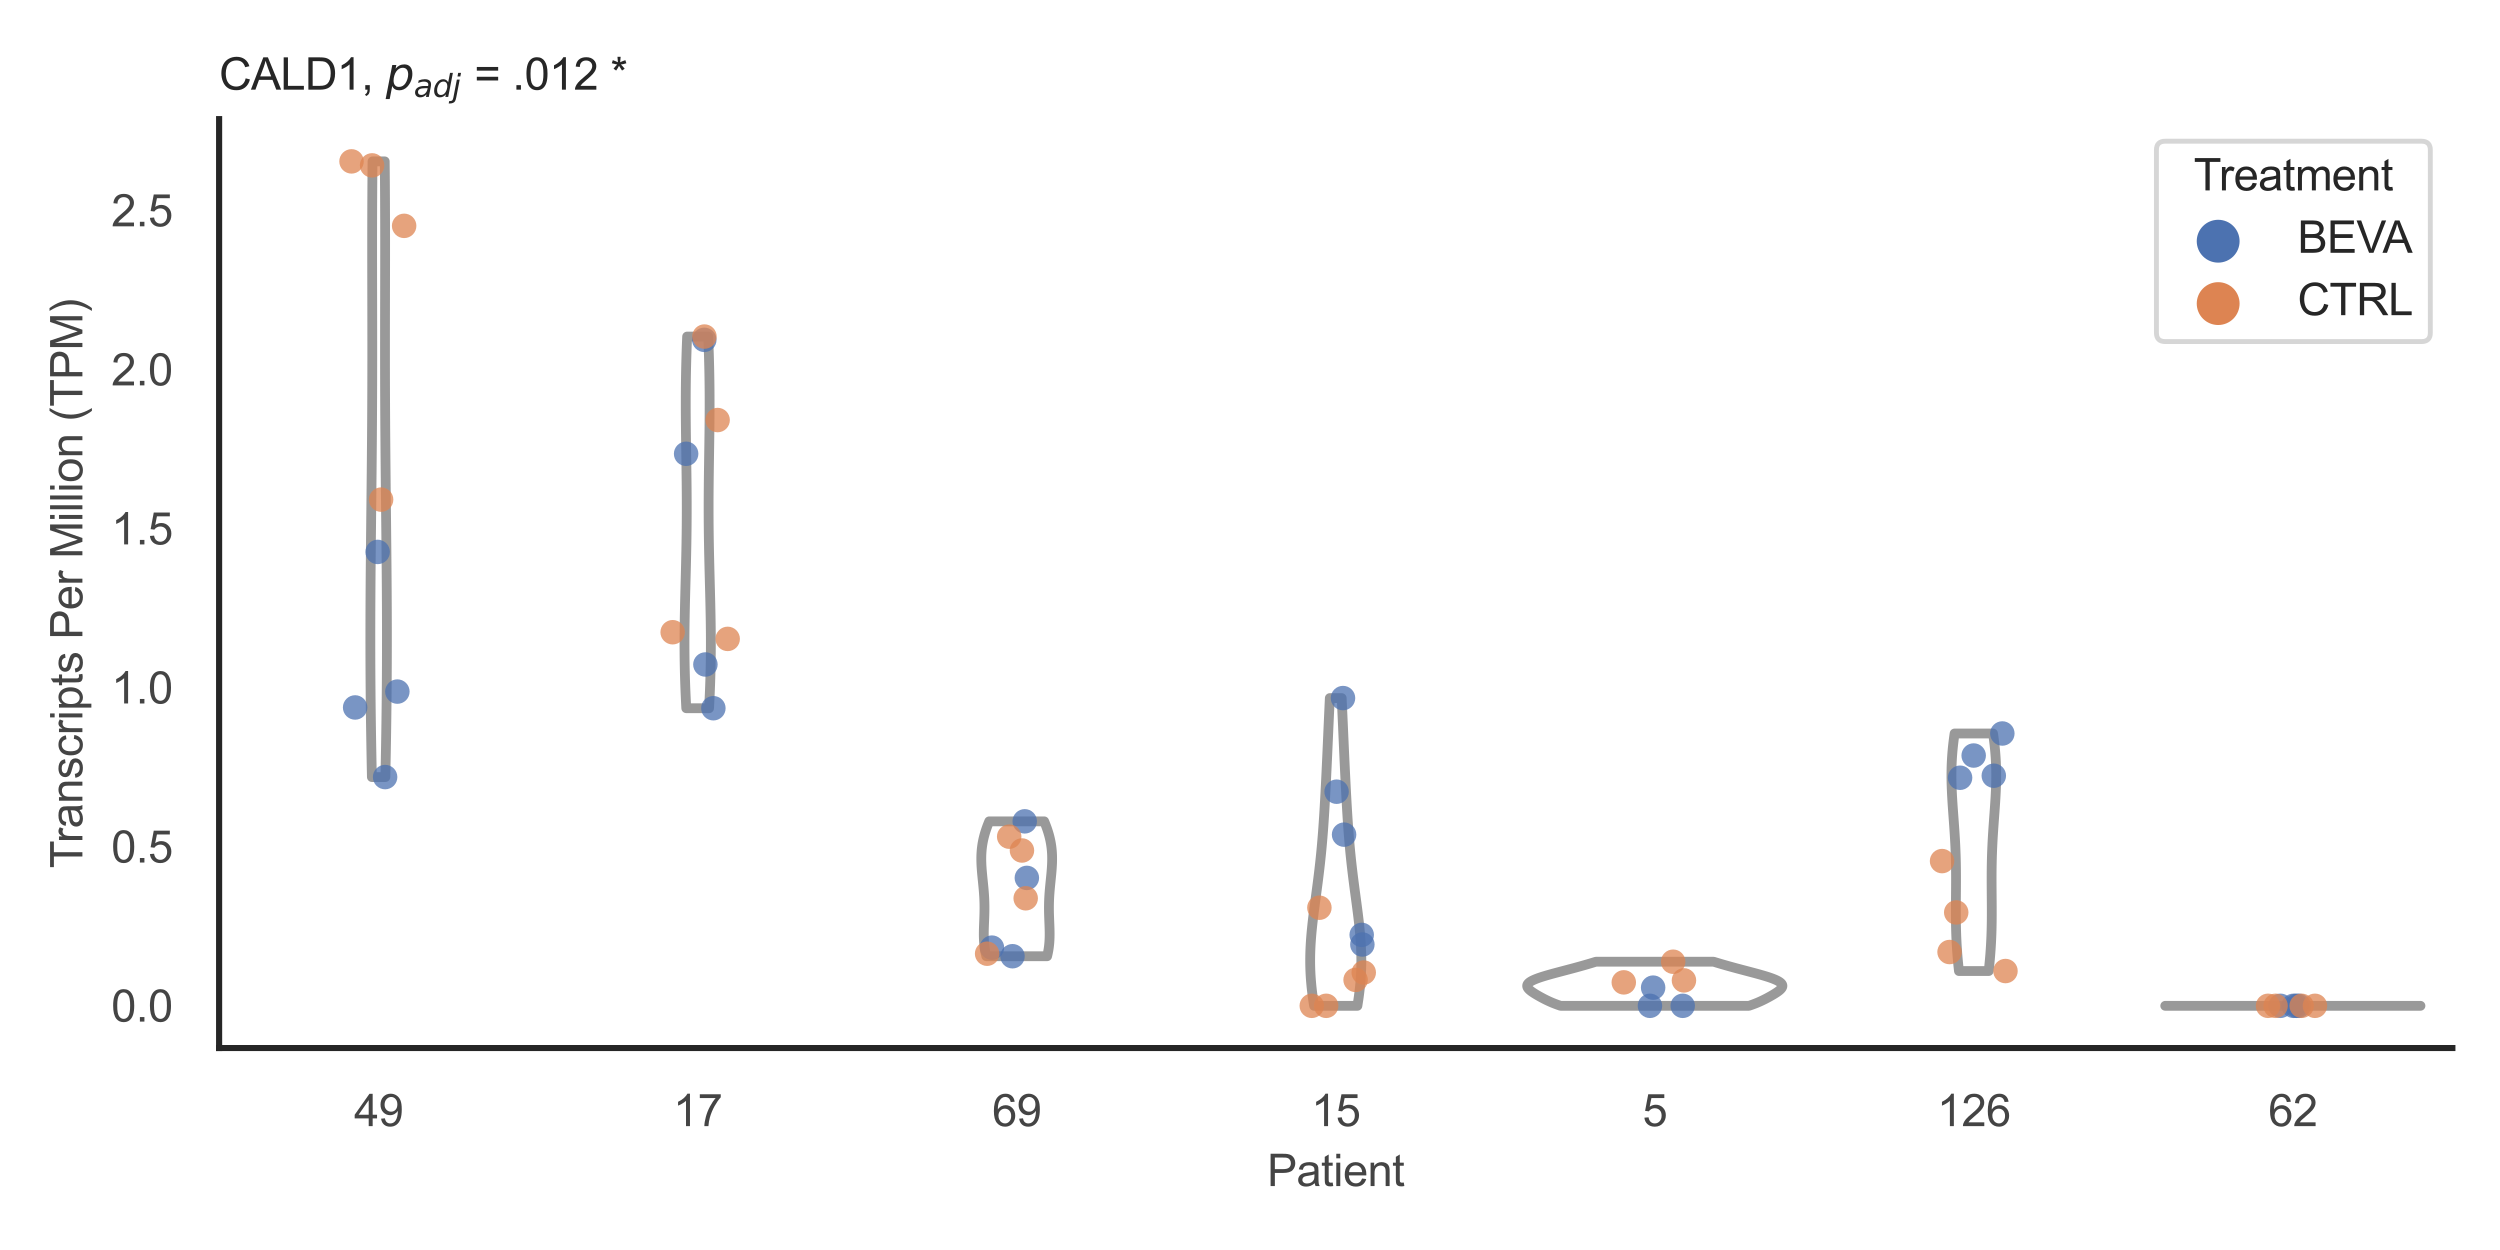 <?xml version="1.0" encoding="utf-8" standalone="no"?>
<!DOCTYPE svg PUBLIC "-//W3C//DTD SVG 1.1//EN"
  "http://www.w3.org/Graphics/SVG/1.1/DTD/svg11.dtd">
<svg xmlns:xlink="http://www.w3.org/1999/xlink" width="510.236pt" height="255.118pt" viewBox="0 0 510.236 255.118" xmlns="http://www.w3.org/2000/svg" version="1.1">
 <defs>
  <style type="text/css">*{stroke-linejoin: round; stroke-linecap: butt}</style>
 </defs>
 <g id="figure_1">
  <g id="patch_1">
   <path d="M 0 255.118 
L 510.236 255.118 
L 510.236 0 
L 0 0 
z
" style="fill: #ffffff"/>
  </g>
  <g id="axes_1">
   <g id="patch_2">
    <path d="M 44.72 213.898 
L 500.516 213.898 
L 500.516 24.32 
L 44.72 24.32 
z
" style="fill: #ffffff"/>
   </g>
   <g id="matplotlib.axis_1">
    <g id="xtick_1">
     <g id="text_1">
      <!-- 49 -->
      <g style="fill: #444444" transform="translate(72.272 229.84)scale(0.09 -0.09)">
       <defs>
        <path id="ArialMT-34" d="M 2069 0 
L 2069 1097 
L 81 1097 
L 81 1613 
L 2172 4581 
L 2631 4581 
L 2631 1613 
L 3250 1613 
L 3250 1097 
L 2631 1097 
L 2631 0 
L 2069 0 
z
M 2069 1613 
L 2069 3678 
L 634 1613 
L 2069 1613 
z
" transform="scale(0.016)"/>
        <path id="ArialMT-39" d="M 350 1059 
L 891 1109 
Q 959 728 1153 556 
Q 1347 384 1650 384 
Q 1909 384 2104 503 
Q 2300 622 2425 820 
Q 2550 1019 2634 1356 
Q 2719 1694 2719 2044 
Q 2719 2081 2716 2156 
Q 2547 1888 2255 1720 
Q 1963 1553 1622 1553 
Q 1053 1553 659 1965 
Q 266 2378 266 3053 
Q 266 3750 677 4175 
Q 1088 4600 1706 4600 
Q 2153 4600 2523 4359 
Q 2894 4119 3086 3673 
Q 3278 3228 3278 2384 
Q 3278 1506 3087 986 
Q 2897 466 2520 194 
Q 2144 -78 1638 -78 
Q 1100 -78 759 220 
Q 419 519 350 1059 
z
M 2653 3081 
Q 2653 3566 2395 3850 
Q 2138 4134 1775 4134 
Q 1400 4134 1122 3828 
Q 844 3522 844 3034 
Q 844 2597 1108 2323 
Q 1372 2050 1759 2050 
Q 2150 2050 2401 2323 
Q 2653 2597 2653 3081 
z
" transform="scale(0.016)"/>
       </defs>
       <use xlink:href="#ArialMT-34"/>
       <use xlink:href="#ArialMT-39" x="55.615"/>
      </g>
     </g>
    </g>
    <g id="xtick_2">
     <g id="text_2">
      <!-- 17 -->
      <g style="fill: #444444" transform="translate(137.386 229.84)scale(0.09 -0.09)">
       <defs>
        <path id="ArialMT-31" d="M 2384 0 
L 1822 0 
L 1822 3584 
Q 1619 3391 1289 3197 
Q 959 3003 697 2906 
L 697 3450 
Q 1169 3672 1522 3987 
Q 1875 4303 2022 4600 
L 2384 4600 
L 2384 0 
z
" transform="scale(0.016)"/>
        <path id="ArialMT-37" d="M 303 3981 
L 303 4522 
L 3269 4522 
L 3269 4084 
Q 2831 3619 2401 2847 
Q 1972 2075 1738 1259 
Q 1569 684 1522 0 
L 944 0 
Q 953 541 1156 1306 
Q 1359 2072 1739 2783 
Q 2119 3494 2547 3981 
L 303 3981 
z
" transform="scale(0.016)"/>
       </defs>
       <use xlink:href="#ArialMT-31"/>
       <use xlink:href="#ArialMT-37" x="55.615"/>
      </g>
     </g>
    </g>
    <g id="xtick_3">
     <g id="text_3">
      <!-- 69 -->
      <g style="fill: #444444" transform="translate(202.5 229.84)scale(0.09 -0.09)">
       <defs>
        <path id="ArialMT-36" d="M 3184 3459 
L 2625 3416 
Q 2550 3747 2413 3897 
Q 2184 4138 1850 4138 
Q 1581 4138 1378 3988 
Q 1113 3794 959 3422 
Q 806 3050 800 2363 
Q 1003 2672 1297 2822 
Q 1591 2972 1913 2972 
Q 2475 2972 2870 2558 
Q 3266 2144 3266 1488 
Q 3266 1056 3080 686 
Q 2894 316 2569 119 
Q 2244 -78 1831 -78 
Q 1128 -78 684 439 
Q 241 956 241 2144 
Q 241 3472 731 4075 
Q 1159 4600 1884 4600 
Q 2425 4600 2770 4297 
Q 3116 3994 3184 3459 
z
M 888 1484 
Q 888 1194 1011 928 
Q 1134 663 1356 523 
Q 1578 384 1822 384 
Q 2178 384 2434 671 
Q 2691 959 2691 1453 
Q 2691 1928 2437 2201 
Q 2184 2475 1800 2475 
Q 1419 2475 1153 2201 
Q 888 1928 888 1484 
z
" transform="scale(0.016)"/>
       </defs>
       <use xlink:href="#ArialMT-36"/>
       <use xlink:href="#ArialMT-39" x="55.615"/>
      </g>
     </g>
    </g>
    <g id="xtick_4">
     <g id="text_4">
      <!-- 15 -->
      <g style="fill: #444444" transform="translate(267.613 229.84)scale(0.09 -0.09)">
       <defs>
        <path id="ArialMT-35" d="M 266 1200 
L 856 1250 
Q 922 819 1161 601 
Q 1400 384 1738 384 
Q 2144 384 2425 690 
Q 2706 997 2706 1503 
Q 2706 1984 2436 2262 
Q 2166 2541 1728 2541 
Q 1456 2541 1237 2417 
Q 1019 2294 894 2097 
L 366 2166 
L 809 4519 
L 3088 4519 
L 3088 3981 
L 1259 3981 
L 1013 2750 
Q 1425 3038 1878 3038 
Q 2478 3038 2890 2622 
Q 3303 2206 3303 1553 
Q 3303 931 2941 478 
Q 2500 -78 1738 -78 
Q 1113 -78 717 272 
Q 322 622 266 1200 
z
" transform="scale(0.016)"/>
       </defs>
       <use xlink:href="#ArialMT-31"/>
       <use xlink:href="#ArialMT-35" x="55.615"/>
      </g>
     </g>
    </g>
    <g id="xtick_5">
     <g id="text_5">
      <!-- 5 -->
      <g style="fill: #444444" transform="translate(335.229 229.84)scale(0.09 -0.09)">
       <use xlink:href="#ArialMT-35"/>
      </g>
     </g>
    </g>
    <g id="xtick_6">
     <g id="text_6">
      <!-- 126 -->
      <g style="fill: #444444" transform="translate(395.338 229.84)scale(0.09 -0.09)">
       <defs>
        <path id="ArialMT-32" d="M 3222 541 
L 3222 0 
L 194 0 
Q 188 203 259 391 
Q 375 700 629 1000 
Q 884 1300 1366 1694 
Q 2113 2306 2375 2664 
Q 2638 3022 2638 3341 
Q 2638 3675 2398 3904 
Q 2159 4134 1775 4134 
Q 1369 4134 1125 3890 
Q 881 3647 878 3216 
L 300 3275 
Q 359 3922 746 4261 
Q 1134 4600 1788 4600 
Q 2447 4600 2831 4234 
Q 3216 3869 3216 3328 
Q 3216 3053 3103 2787 
Q 2991 2522 2730 2228 
Q 2469 1934 1863 1422 
Q 1356 997 1212 845 
Q 1069 694 975 541 
L 3222 541 
z
" transform="scale(0.016)"/>
       </defs>
       <use xlink:href="#ArialMT-31"/>
       <use xlink:href="#ArialMT-32" x="55.615"/>
       <use xlink:href="#ArialMT-36" x="111.23"/>
      </g>
     </g>
    </g>
    <g id="xtick_7">
     <g id="text_7">
      <!-- 62 -->
      <g style="fill: #444444" transform="translate(462.955 229.84)scale(0.09 -0.09)">
       <use xlink:href="#ArialMT-36"/>
       <use xlink:href="#ArialMT-32" x="55.615"/>
      </g>
     </g>
    </g>
    <g id="text_8">
     <!-- Patient -->
     <g style="fill: #444444" transform="translate(258.609 242.071)scale(0.09 -0.09)">
      <defs>
       <path id="ArialMT-50" d="M 494 0 
L 494 4581 
L 2222 4581 
Q 2678 4581 2919 4538 
Q 3256 4481 3484 4323 
Q 3713 4166 3852 3881 
Q 3991 3597 3991 3256 
Q 3991 2672 3619 2267 
Q 3247 1863 2275 1863 
L 1100 1863 
L 1100 0 
L 494 0 
z
M 1100 2403 
L 2284 2403 
Q 2872 2403 3119 2622 
Q 3366 2841 3366 3238 
Q 3366 3525 3220 3729 
Q 3075 3934 2838 4000 
Q 2684 4041 2272 4041 
L 1100 4041 
L 1100 2403 
z
" transform="scale(0.016)"/>
       <path id="ArialMT-61" d="M 2588 409 
Q 2275 144 1986 34 
Q 1697 -75 1366 -75 
Q 819 -75 525 192 
Q 231 459 231 875 
Q 231 1119 342 1320 
Q 453 1522 633 1644 
Q 813 1766 1038 1828 
Q 1203 1872 1538 1913 
Q 2219 1994 2541 2106 
Q 2544 2222 2544 2253 
Q 2544 2597 2384 2738 
Q 2169 2928 1744 2928 
Q 1347 2928 1158 2789 
Q 969 2650 878 2297 
L 328 2372 
Q 403 2725 575 2942 
Q 747 3159 1072 3276 
Q 1397 3394 1825 3394 
Q 2250 3394 2515 3294 
Q 2781 3194 2906 3042 
Q 3031 2891 3081 2659 
Q 3109 2516 3109 2141 
L 3109 1391 
Q 3109 606 3145 398 
Q 3181 191 3288 0 
L 2700 0 
Q 2613 175 2588 409 
z
M 2541 1666 
Q 2234 1541 1622 1453 
Q 1275 1403 1131 1340 
Q 988 1278 909 1158 
Q 831 1038 831 891 
Q 831 666 1001 516 
Q 1172 366 1500 366 
Q 1825 366 2078 508 
Q 2331 650 2450 897 
Q 2541 1088 2541 1459 
L 2541 1666 
z
" transform="scale(0.016)"/>
       <path id="ArialMT-74" d="M 1650 503 
L 1731 6 
Q 1494 -44 1306 -44 
Q 1000 -44 831 53 
Q 663 150 594 308 
Q 525 466 525 972 
L 525 2881 
L 113 2881 
L 113 3319 
L 525 3319 
L 525 4141 
L 1084 4478 
L 1084 3319 
L 1650 3319 
L 1650 2881 
L 1084 2881 
L 1084 941 
Q 1084 700 1114 631 
Q 1144 563 1211 522 
Q 1278 481 1403 481 
Q 1497 481 1650 503 
z
" transform="scale(0.016)"/>
       <path id="ArialMT-69" d="M 425 3934 
L 425 4581 
L 988 4581 
L 988 3934 
L 425 3934 
z
M 425 0 
L 425 3319 
L 988 3319 
L 988 0 
L 425 0 
z
" transform="scale(0.016)"/>
       <path id="ArialMT-65" d="M 2694 1069 
L 3275 997 
Q 3138 488 2766 206 
Q 2394 -75 1816 -75 
Q 1088 -75 661 373 
Q 234 822 234 1631 
Q 234 2469 665 2931 
Q 1097 3394 1784 3394 
Q 2450 3394 2872 2941 
Q 3294 2488 3294 1666 
Q 3294 1616 3291 1516 
L 816 1516 
Q 847 969 1125 678 
Q 1403 388 1819 388 
Q 2128 388 2347 550 
Q 2566 713 2694 1069 
z
M 847 1978 
L 2700 1978 
Q 2663 2397 2488 2606 
Q 2219 2931 1791 2931 
Q 1403 2931 1139 2672 
Q 875 2413 847 1978 
z
" transform="scale(0.016)"/>
       <path id="ArialMT-6e" d="M 422 0 
L 422 3319 
L 928 3319 
L 928 2847 
Q 1294 3394 1984 3394 
Q 2284 3394 2536 3286 
Q 2788 3178 2913 3003 
Q 3038 2828 3088 2588 
Q 3119 2431 3119 2041 
L 3119 0 
L 2556 0 
L 2556 2019 
Q 2556 2363 2490 2533 
Q 2425 2703 2258 2804 
Q 2091 2906 1866 2906 
Q 1506 2906 1245 2678 
Q 984 2450 984 1813 
L 984 0 
L 422 0 
z
" transform="scale(0.016)"/>
      </defs>
      <use xlink:href="#ArialMT-50"/>
      <use xlink:href="#ArialMT-61" x="66.699"/>
      <use xlink:href="#ArialMT-74" x="122.314"/>
      <use xlink:href="#ArialMT-69" x="150.098"/>
      <use xlink:href="#ArialMT-65" x="172.314"/>
      <use xlink:href="#ArialMT-6e" x="227.93"/>
      <use xlink:href="#ArialMT-74" x="283.545"/>
     </g>
    </g>
   </g>
   <g id="matplotlib.axis_2">
    <g id="ytick_1">
     <g id="text_9">
      <!-- 0.0 -->
      <g style="fill: #444444" transform="translate(22.71 208.502)scale(0.09 -0.09)">
       <defs>
        <path id="ArialMT-30" d="M 266 2259 
Q 266 3072 433 3567 
Q 600 4063 929 4331 
Q 1259 4600 1759 4600 
Q 2128 4600 2406 4451 
Q 2684 4303 2865 4023 
Q 3047 3744 3150 3342 
Q 3253 2941 3253 2259 
Q 3253 1453 3087 958 
Q 2922 463 2592 192 
Q 2263 -78 1759 -78 
Q 1097 -78 719 397 
Q 266 969 266 2259 
z
M 844 2259 
Q 844 1131 1108 757 
Q 1372 384 1759 384 
Q 2147 384 2411 759 
Q 2675 1134 2675 2259 
Q 2675 3391 2411 3762 
Q 2147 4134 1753 4134 
Q 1366 4134 1134 3806 
Q 844 3388 844 2259 
z
" transform="scale(0.016)"/>
        <path id="ArialMT-2e" d="M 581 0 
L 581 641 
L 1222 641 
L 1222 0 
L 581 0 
z
" transform="scale(0.016)"/>
       </defs>
       <use xlink:href="#ArialMT-30"/>
       <use xlink:href="#ArialMT-2e" x="55.615"/>
       <use xlink:href="#ArialMT-30" x="83.398"/>
      </g>
     </g>
    </g>
    <g id="ytick_2">
     <g id="text_10">
      <!-- 0.5 -->
      <g style="fill: #444444" transform="translate(22.71 176.039)scale(0.09 -0.09)">
       <use xlink:href="#ArialMT-30"/>
       <use xlink:href="#ArialMT-2e" x="55.615"/>
       <use xlink:href="#ArialMT-35" x="83.398"/>
      </g>
     </g>
    </g>
    <g id="ytick_3">
     <g id="text_11">
      <!-- 1.0 -->
      <g style="fill: #444444" transform="translate(22.71 143.577)scale(0.09 -0.09)">
       <use xlink:href="#ArialMT-31"/>
       <use xlink:href="#ArialMT-2e" x="55.615"/>
       <use xlink:href="#ArialMT-30" x="83.398"/>
      </g>
     </g>
    </g>
    <g id="ytick_4">
     <g id="text_12">
      <!-- 1.5 -->
      <g style="fill: #444444" transform="translate(22.71 111.115)scale(0.09 -0.09)">
       <use xlink:href="#ArialMT-31"/>
       <use xlink:href="#ArialMT-2e" x="55.615"/>
       <use xlink:href="#ArialMT-35" x="83.398"/>
      </g>
     </g>
    </g>
    <g id="ytick_5">
     <g id="text_13">
      <!-- 2.0 -->
      <g style="fill: #444444" transform="translate(22.71 78.652)scale(0.09 -0.09)">
       <use xlink:href="#ArialMT-32"/>
       <use xlink:href="#ArialMT-2e" x="55.615"/>
       <use xlink:href="#ArialMT-30" x="83.398"/>
      </g>
     </g>
    </g>
    <g id="ytick_6">
     <g id="text_14">
      <!-- 2.5 -->
      <g style="fill: #444444" transform="translate(22.71 46.19)scale(0.09 -0.09)">
       <use xlink:href="#ArialMT-32"/>
       <use xlink:href="#ArialMT-2e" x="55.615"/>
       <use xlink:href="#ArialMT-35" x="83.398"/>
      </g>
     </g>
    </g>
    <g id="text_15">
     <!-- Transcripts Per Million (TPM) -->
     <g style="fill: #444444" transform="translate(16.816 177.194)rotate(-90)scale(0.09 -0.09)">
      <defs>
       <path id="ArialMT-54" d="M 1659 0 
L 1659 4041 
L 150 4041 
L 150 4581 
L 3781 4581 
L 3781 4041 
L 2266 4041 
L 2266 0 
L 1659 0 
z
" transform="scale(0.016)"/>
       <path id="ArialMT-72" d="M 416 0 
L 416 3319 
L 922 3319 
L 922 2816 
Q 1116 3169 1280 3281 
Q 1444 3394 1641 3394 
Q 1925 3394 2219 3213 
L 2025 2691 
Q 1819 2813 1613 2813 
Q 1428 2813 1281 2702 
Q 1134 2591 1072 2394 
Q 978 2094 978 1738 
L 978 0 
L 416 0 
z
" transform="scale(0.016)"/>
       <path id="ArialMT-73" d="M 197 991 
L 753 1078 
Q 800 744 1014 566 
Q 1228 388 1613 388 
Q 2000 388 2187 545 
Q 2375 703 2375 916 
Q 2375 1106 2209 1216 
Q 2094 1291 1634 1406 
Q 1016 1563 777 1677 
Q 538 1791 414 1992 
Q 291 2194 291 2438 
Q 291 2659 392 2848 
Q 494 3038 669 3163 
Q 800 3259 1026 3326 
Q 1253 3394 1513 3394 
Q 1903 3394 2198 3281 
Q 2494 3169 2634 2976 
Q 2775 2784 2828 2463 
L 2278 2388 
Q 2241 2644 2061 2787 
Q 1881 2931 1553 2931 
Q 1166 2931 1000 2803 
Q 834 2675 834 2503 
Q 834 2394 903 2306 
Q 972 2216 1119 2156 
Q 1203 2125 1616 2013 
Q 2213 1853 2448 1751 
Q 2684 1650 2818 1456 
Q 2953 1263 2953 975 
Q 2953 694 2789 445 
Q 2625 197 2315 61 
Q 2006 -75 1616 -75 
Q 969 -75 630 194 
Q 291 463 197 991 
z
" transform="scale(0.016)"/>
       <path id="ArialMT-63" d="M 2588 1216 
L 3141 1144 
Q 3050 572 2676 248 
Q 2303 -75 1759 -75 
Q 1078 -75 664 370 
Q 250 816 250 1647 
Q 250 2184 428 2587 
Q 606 2991 970 3192 
Q 1334 3394 1763 3394 
Q 2303 3394 2647 3120 
Q 2991 2847 3088 2344 
L 2541 2259 
Q 2463 2594 2264 2762 
Q 2066 2931 1784 2931 
Q 1359 2931 1093 2626 
Q 828 2322 828 1663 
Q 828 994 1084 691 
Q 1341 388 1753 388 
Q 2084 388 2306 591 
Q 2528 794 2588 1216 
z
" transform="scale(0.016)"/>
       <path id="ArialMT-70" d="M 422 -1272 
L 422 3319 
L 934 3319 
L 934 2888 
Q 1116 3141 1344 3267 
Q 1572 3394 1897 3394 
Q 2322 3394 2647 3175 
Q 2972 2956 3137 2557 
Q 3303 2159 3303 1684 
Q 3303 1175 3120 767 
Q 2938 359 2589 142 
Q 2241 -75 1856 -75 
Q 1575 -75 1351 44 
Q 1128 163 984 344 
L 984 -1272 
L 422 -1272 
z
M 931 1641 
Q 931 1000 1190 694 
Q 1450 388 1819 388 
Q 2194 388 2461 705 
Q 2728 1022 2728 1688 
Q 2728 2322 2467 2637 
Q 2206 2953 1844 2953 
Q 1484 2953 1207 2617 
Q 931 2281 931 1641 
z
" transform="scale(0.016)"/>
       <path id="ArialMT-20" transform="scale(0.016)"/>
       <path id="ArialMT-4d" d="M 475 0 
L 475 4581 
L 1388 4581 
L 2472 1338 
Q 2622 884 2691 659 
Q 2769 909 2934 1394 
L 4031 4581 
L 4847 4581 
L 4847 0 
L 4263 0 
L 4263 3834 
L 2931 0 
L 2384 0 
L 1059 3900 
L 1059 0 
L 475 0 
z
" transform="scale(0.016)"/>
       <path id="ArialMT-6c" d="M 409 0 
L 409 4581 
L 972 4581 
L 972 0 
L 409 0 
z
" transform="scale(0.016)"/>
       <path id="ArialMT-6f" d="M 213 1659 
Q 213 2581 725 3025 
Q 1153 3394 1769 3394 
Q 2453 3394 2887 2945 
Q 3322 2497 3322 1706 
Q 3322 1066 3130 698 
Q 2938 331 2570 128 
Q 2203 -75 1769 -75 
Q 1072 -75 642 372 
Q 213 819 213 1659 
z
M 791 1659 
Q 791 1022 1069 705 
Q 1347 388 1769 388 
Q 2188 388 2466 706 
Q 2744 1025 2744 1678 
Q 2744 2294 2464 2611 
Q 2184 2928 1769 2928 
Q 1347 2928 1069 2612 
Q 791 2297 791 1659 
z
" transform="scale(0.016)"/>
       <path id="ArialMT-28" d="M 1497 -1347 
Q 1031 -759 709 28 
Q 388 816 388 1659 
Q 388 2403 628 3084 
Q 909 3875 1497 4659 
L 1900 4659 
Q 1522 4009 1400 3731 
Q 1209 3300 1100 2831 
Q 966 2247 966 1656 
Q 966 153 1900 -1347 
L 1497 -1347 
z
" transform="scale(0.016)"/>
       <path id="ArialMT-29" d="M 791 -1347 
L 388 -1347 
Q 1322 153 1322 1656 
Q 1322 2244 1188 2822 
Q 1081 3291 891 3722 
Q 769 4003 388 4659 
L 791 4659 
Q 1378 3875 1659 3084 
Q 1900 2403 1900 1659 
Q 1900 816 1576 28 
Q 1253 -759 791 -1347 
z
" transform="scale(0.016)"/>
      </defs>
      <use xlink:href="#ArialMT-54"/>
      <use xlink:href="#ArialMT-72" x="57.334"/>
      <use xlink:href="#ArialMT-61" x="90.635"/>
      <use xlink:href="#ArialMT-6e" x="146.25"/>
      <use xlink:href="#ArialMT-73" x="201.865"/>
      <use xlink:href="#ArialMT-63" x="251.865"/>
      <use xlink:href="#ArialMT-72" x="301.865"/>
      <use xlink:href="#ArialMT-69" x="335.166"/>
      <use xlink:href="#ArialMT-70" x="357.383"/>
      <use xlink:href="#ArialMT-74" x="412.998"/>
      <use xlink:href="#ArialMT-73" x="440.781"/>
      <use xlink:href="#ArialMT-20" x="490.781"/>
      <use xlink:href="#ArialMT-50" x="518.564"/>
      <use xlink:href="#ArialMT-65" x="585.264"/>
      <use xlink:href="#ArialMT-72" x="640.879"/>
      <use xlink:href="#ArialMT-20" x="674.18"/>
      <use xlink:href="#ArialMT-4d" x="701.963"/>
      <use xlink:href="#ArialMT-69" x="785.264"/>
      <use xlink:href="#ArialMT-6c" x="807.48"/>
      <use xlink:href="#ArialMT-6c" x="829.697"/>
      <use xlink:href="#ArialMT-69" x="851.914"/>
      <use xlink:href="#ArialMT-6f" x="874.131"/>
      <use xlink:href="#ArialMT-6e" x="929.746"/>
      <use xlink:href="#ArialMT-20" x="985.361"/>
      <use xlink:href="#ArialMT-28" x="1013.145"/>
      <use xlink:href="#ArialMT-54" x="1046.445"/>
      <use xlink:href="#ArialMT-50" x="1107.529"/>
      <use xlink:href="#ArialMT-4d" x="1174.229"/>
      <use xlink:href="#ArialMT-29" x="1257.529"/>
     </g>
    </g>
   </g>
   <g id="PolyCollection_1">
    <defs>
     <path id="meb3237d1ff" d="M 78.654 -96.522 
L 75.9 -96.522 
L 75.874 -97.791 
L 75.848 -99.061 
L 75.824 -100.33 
L 75.801 -101.599 
L 75.778 -102.869 
L 75.757 -104.138 
L 75.737 -105.407 
L 75.718 -106.676 
L 75.7 -107.946 
L 75.684 -109.215 
L 75.669 -110.484 
L 75.655 -111.754 
L 75.642 -113.023 
L 75.631 -114.292 
L 75.621 -115.561 
L 75.612 -116.831 
L 75.605 -118.1 
L 75.599 -119.369 
L 75.594 -120.639 
L 75.591 -121.908 
L 75.588 -123.177 
L 75.587 -124.446 
L 75.588 -125.716 
L 75.589 -126.985 
L 75.592 -128.254 
L 75.595 -129.523 
L 75.6 -130.793 
L 75.606 -132.062 
L 75.613 -133.331 
L 75.62 -134.601 
L 75.629 -135.87 
L 75.638 -137.139 
L 75.648 -138.408 
L 75.659 -139.678 
L 75.67 -140.947 
L 75.682 -142.216 
L 75.694 -143.486 
L 75.706 -144.755 
L 75.719 -146.024 
L 75.733 -147.293 
L 75.746 -148.563 
L 75.759 -149.832 
L 75.773 -151.101 
L 75.787 -152.371 
L 75.8 -153.64 
L 75.813 -154.909 
L 75.826 -156.178 
L 75.839 -157.448 
L 75.852 -158.717 
L 75.864 -159.986 
L 75.875 -161.255 
L 75.886 -162.525 
L 75.897 -163.794 
L 75.907 -165.063 
L 75.917 -166.333 
L 75.925 -167.602 
L 75.934 -168.871 
L 75.941 -170.14 
L 75.948 -171.41 
L 75.954 -172.679 
L 75.959 -173.948 
L 75.964 -175.218 
L 75.968 -176.487 
L 75.971 -177.756 
L 75.973 -179.025 
L 75.975 -180.295 
L 75.977 -181.564 
L 75.977 -182.833 
L 75.977 -184.103 
L 75.977 -185.372 
L 75.976 -186.641 
L 75.975 -187.91 
L 75.974 -189.18 
L 75.972 -190.449 
L 75.97 -191.718 
L 75.967 -192.987 
L 75.965 -194.257 
L 75.963 -195.526 
L 75.96 -196.795 
L 75.958 -198.065 
L 75.956 -199.334 
L 75.955 -200.603 
L 75.953 -201.872 
L 75.952 -203.142 
L 75.952 -204.411 
L 75.952 -205.68 
L 75.953 -206.95 
L 75.955 -208.219 
L 75.957 -209.488 
L 75.96 -210.757 
L 75.964 -212.027 
L 75.968 -213.296 
L 75.974 -214.565 
L 75.981 -215.835 
L 75.988 -217.104 
L 75.997 -218.373 
L 76.007 -219.642 
L 76.018 -220.912 
L 76.03 -222.181 
L 78.524 -222.181 
L 78.524 -222.181 
L 78.536 -220.912 
L 78.547 -219.642 
L 78.557 -218.373 
L 78.565 -217.104 
L 78.573 -215.835 
L 78.58 -214.565 
L 78.585 -213.296 
L 78.59 -212.027 
L 78.594 -210.757 
L 78.597 -209.488 
L 78.599 -208.219 
L 78.601 -206.95 
L 78.602 -205.68 
L 78.602 -204.411 
L 78.601 -203.142 
L 78.6 -201.872 
L 78.599 -200.603 
L 78.597 -199.334 
L 78.595 -198.065 
L 78.593 -196.795 
L 78.591 -195.526 
L 78.589 -194.257 
L 78.586 -192.987 
L 78.584 -191.718 
L 78.582 -190.449 
L 78.58 -189.18 
L 78.579 -187.91 
L 78.577 -186.641 
L 78.577 -185.372 
L 78.576 -184.103 
L 78.576 -182.833 
L 78.577 -181.564 
L 78.578 -180.295 
L 78.58 -179.025 
L 78.583 -177.756 
L 78.586 -176.487 
L 78.59 -175.218 
L 78.595 -173.948 
L 78.6 -172.679 
L 78.606 -171.41 
L 78.613 -170.14 
L 78.62 -168.871 
L 78.628 -167.602 
L 78.637 -166.333 
L 78.647 -165.063 
L 78.657 -163.794 
L 78.667 -162.525 
L 78.678 -161.255 
L 78.69 -159.986 
L 78.702 -158.717 
L 78.715 -157.448 
L 78.727 -156.178 
L 78.74 -154.909 
L 78.754 -153.64 
L 78.767 -152.371 
L 78.781 -151.101 
L 78.794 -149.832 
L 78.808 -148.563 
L 78.821 -147.293 
L 78.834 -146.024 
L 78.847 -144.755 
L 78.86 -143.486 
L 78.872 -142.216 
L 78.884 -140.947 
L 78.895 -139.678 
L 78.906 -138.408 
L 78.916 -137.139 
L 78.925 -135.87 
L 78.934 -134.601 
L 78.941 -133.331 
L 78.948 -132.062 
L 78.954 -130.793 
L 78.958 -129.523 
L 78.962 -128.254 
L 78.965 -126.985 
L 78.966 -125.716 
L 78.966 -124.446 
L 78.965 -123.177 
L 78.963 -121.908 
L 78.96 -120.639 
L 78.955 -119.369 
L 78.949 -118.1 
L 78.942 -116.831 
L 78.933 -115.561 
L 78.923 -114.292 
L 78.912 -113.023 
L 78.899 -111.754 
L 78.885 -110.484 
L 78.87 -109.215 
L 78.854 -107.946 
L 78.836 -106.676 
L 78.817 -105.407 
L 78.797 -104.138 
L 78.776 -102.869 
L 78.753 -101.599 
L 78.73 -100.33 
L 78.705 -99.061 
L 78.68 -97.791 
L 78.654 -96.522 
z
" style="stroke: #999999; stroke-width: 2"/>
    </defs>
    <g clip-path="url(#p25b6d6b9f2)">
     <use xlink:href="#meb3237d1ff" x="0" y="255.118" style="fill: #ffffff; stroke: #999999; stroke-width: 2"/>
    </g>
   </g>
   <g id="PolyCollection_2">
    <defs>
     <path id="m9117230258" d="M 144.717 -110.573 
L 140.064 -110.573 
L 140.024 -111.339 
L 139.986 -112.105 
L 139.95 -112.872 
L 139.916 -113.638 
L 139.885 -114.404 
L 139.856 -115.17 
L 139.829 -115.937 
L 139.805 -116.703 
L 139.783 -117.469 
L 139.764 -118.235 
L 139.748 -119.002 
L 139.734 -119.768 
L 139.722 -120.534 
L 139.713 -121.3 
L 139.707 -122.067 
L 139.702 -122.833 
L 139.701 -123.599 
L 139.701 -124.365 
L 139.704 -125.131 
L 139.709 -125.898 
L 139.716 -126.664 
L 139.724 -127.43 
L 139.735 -128.196 
L 139.747 -128.963 
L 139.76 -129.729 
L 139.775 -130.495 
L 139.791 -131.261 
L 139.808 -132.028 
L 139.826 -132.794 
L 139.845 -133.56 
L 139.864 -134.326 
L 139.884 -135.093 
L 139.904 -135.859 
L 139.924 -136.625 
L 139.944 -137.391 
L 139.963 -138.157 
L 139.983 -138.924 
L 140.002 -139.69 
L 140.02 -140.456 
L 140.037 -141.222 
L 140.054 -141.989 
L 140.07 -142.755 
L 140.084 -143.521 
L 140.098 -144.287 
L 140.11 -145.054 
L 140.121 -145.82 
L 140.13 -146.586 
L 140.139 -147.352 
L 140.146 -148.119 
L 140.151 -148.885 
L 140.155 -149.651 
L 140.157 -150.417 
L 140.159 -151.183 
L 140.158 -151.95 
L 140.157 -152.716 
L 140.154 -153.482 
L 140.15 -154.248 
L 140.145 -155.015 
L 140.138 -155.781 
L 140.131 -156.547 
L 140.123 -157.313 
L 140.114 -158.08 
L 140.104 -158.846 
L 140.094 -159.612 
L 140.084 -160.378 
L 140.073 -161.145 
L 140.061 -161.911 
L 140.05 -162.677 
L 140.039 -163.443 
L 140.028 -164.209 
L 140.017 -164.976 
L 140.007 -165.742 
L 139.997 -166.508 
L 139.988 -167.274 
L 139.98 -168.041 
L 139.973 -168.807 
L 139.967 -169.573 
L 139.962 -170.339 
L 139.958 -171.106 
L 139.956 -171.872 
L 139.955 -172.638 
L 139.955 -173.404 
L 139.957 -174.171 
L 139.961 -174.937 
L 139.966 -175.703 
L 139.974 -176.469 
L 139.983 -177.235 
L 139.994 -178.002 
L 140.007 -178.768 
L 140.021 -179.534 
L 140.038 -180.3 
L 140.057 -181.067 
L 140.077 -181.833 
L 140.1 -182.599 
L 140.124 -183.365 
L 140.15 -184.132 
L 140.178 -184.898 
L 140.208 -185.664 
L 140.239 -186.43 
L 144.542 -186.43 
L 144.542 -186.43 
L 144.574 -185.664 
L 144.603 -184.898 
L 144.631 -184.132 
L 144.657 -183.365 
L 144.682 -182.599 
L 144.704 -181.833 
L 144.724 -181.067 
L 144.743 -180.3 
L 144.76 -179.534 
L 144.775 -178.768 
L 144.787 -178.002 
L 144.798 -177.235 
L 144.807 -176.469 
L 144.815 -175.703 
L 144.82 -174.937 
L 144.824 -174.171 
L 144.826 -173.404 
L 144.827 -172.638 
L 144.826 -171.872 
L 144.823 -171.106 
L 144.819 -170.339 
L 144.814 -169.573 
L 144.808 -168.807 
L 144.801 -168.041 
L 144.793 -167.274 
L 144.784 -166.508 
L 144.774 -165.742 
L 144.764 -164.976 
L 144.753 -164.209 
L 144.742 -163.443 
L 144.731 -162.677 
L 144.72 -161.911 
L 144.709 -161.145 
L 144.698 -160.378 
L 144.687 -159.612 
L 144.677 -158.846 
L 144.667 -158.08 
L 144.658 -157.313 
L 144.65 -156.547 
L 144.643 -155.781 
L 144.637 -155.015 
L 144.631 -154.248 
L 144.627 -153.482 
L 144.624 -152.716 
L 144.623 -151.95 
L 144.623 -151.183 
L 144.624 -150.417 
L 144.626 -149.651 
L 144.63 -148.885 
L 144.636 -148.119 
L 144.643 -147.352 
L 144.651 -146.586 
L 144.66 -145.82 
L 144.671 -145.054 
L 144.684 -144.287 
L 144.697 -143.521 
L 144.712 -142.755 
L 144.727 -141.989 
L 144.744 -141.222 
L 144.761 -140.456 
L 144.78 -139.69 
L 144.798 -138.924 
L 144.818 -138.157 
L 144.838 -137.391 
L 144.857 -136.625 
L 144.877 -135.859 
L 144.897 -135.093 
L 144.917 -134.326 
L 144.936 -133.56 
L 144.955 -132.794 
L 144.973 -132.028 
L 144.99 -131.261 
L 145.006 -130.495 
L 145.021 -129.729 
L 145.035 -128.963 
L 145.047 -128.196 
L 145.057 -127.43 
L 145.066 -126.664 
L 145.073 -125.898 
L 145.077 -125.131 
L 145.08 -124.365 
L 145.081 -123.599 
L 145.079 -122.833 
L 145.075 -122.067 
L 145.068 -121.3 
L 145.059 -120.534 
L 145.048 -119.768 
L 145.034 -119.002 
L 145.017 -118.235 
L 144.998 -117.469 
L 144.976 -116.703 
L 144.952 -115.937 
L 144.926 -115.17 
L 144.897 -114.404 
L 144.865 -113.638 
L 144.831 -112.872 
L 144.795 -112.105 
L 144.757 -111.339 
L 144.717 -110.573 
z
" style="stroke: #999999; stroke-width: 2"/>
    </defs>
    <g clip-path="url(#p25b6d6b9f2)">
     <use xlink:href="#m9117230258" x="0" y="255.118" style="fill: #ffffff; stroke: #999999; stroke-width: 2"/>
    </g>
   </g>
   <g id="PolyCollection_3">
    <defs>
     <path id="ma23dfccc86" d="M 213.71 -59.957 
L 201.299 -59.957 
L 201.231 -60.235 
L 201.168 -60.513 
L 201.111 -60.791 
L 201.059 -61.07 
L 201.012 -61.348 
L 200.969 -61.626 
L 200.932 -61.904 
L 200.899 -62.182 
L 200.871 -62.46 
L 200.848 -62.738 
L 200.828 -63.016 
L 200.813 -63.294 
L 200.801 -63.572 
L 200.793 -63.85 
L 200.787 -64.128 
L 200.785 -64.406 
L 200.786 -64.685 
L 200.789 -64.963 
L 200.794 -65.241 
L 200.8 -65.519 
L 200.808 -65.797 
L 200.818 -66.075 
L 200.828 -66.353 
L 200.839 -66.631 
L 200.85 -66.909 
L 200.861 -67.187 
L 200.872 -67.465 
L 200.882 -67.743 
L 200.892 -68.022 
L 200.901 -68.3 
L 200.909 -68.578 
L 200.915 -68.856 
L 200.92 -69.134 
L 200.924 -69.412 
L 200.926 -69.69 
L 200.926 -69.968 
L 200.924 -70.246 
L 200.92 -70.524 
L 200.914 -70.802 
L 200.907 -71.08 
L 200.897 -71.359 
L 200.885 -71.637 
L 200.871 -71.915 
L 200.856 -72.193 
L 200.838 -72.471 
L 200.819 -72.749 
L 200.799 -73.027 
L 200.776 -73.305 
L 200.753 -73.583 
L 200.728 -73.861 
L 200.702 -74.139 
L 200.675 -74.417 
L 200.648 -74.695 
L 200.62 -74.974 
L 200.592 -75.252 
L 200.563 -75.53 
L 200.535 -75.808 
L 200.507 -76.086 
L 200.48 -76.364 
L 200.453 -76.642 
L 200.427 -76.92 
L 200.403 -77.198 
L 200.38 -77.476 
L 200.359 -77.754 
L 200.34 -78.032 
L 200.322 -78.311 
L 200.307 -78.589 
L 200.295 -78.867 
L 200.286 -79.145 
L 200.279 -79.423 
L 200.276 -79.701 
L 200.276 -79.979 
L 200.279 -80.257 
L 200.286 -80.535 
L 200.297 -80.813 
L 200.313 -81.091 
L 200.332 -81.369 
L 200.355 -81.647 
L 200.383 -81.926 
L 200.416 -82.204 
L 200.453 -82.482 
L 200.494 -82.76 
L 200.541 -83.038 
L 200.592 -83.316 
L 200.647 -83.594 
L 200.708 -83.872 
L 200.773 -84.15 
L 200.843 -84.428 
L 200.917 -84.706 
L 200.996 -84.984 
L 201.08 -85.263 
L 201.168 -85.541 
L 201.26 -85.819 
L 201.356 -86.097 
L 201.456 -86.375 
L 201.56 -86.653 
L 201.668 -86.931 
L 201.779 -87.209 
L 201.894 -87.487 
L 213.115 -87.487 
L 213.115 -87.487 
L 213.23 -87.209 
L 213.341 -86.931 
L 213.448 -86.653 
L 213.552 -86.375 
L 213.653 -86.097 
L 213.749 -85.819 
L 213.841 -85.541 
L 213.929 -85.263 
L 214.012 -84.984 
L 214.092 -84.706 
L 214.166 -84.428 
L 214.236 -84.15 
L 214.301 -83.872 
L 214.361 -83.594 
L 214.417 -83.316 
L 214.468 -83.038 
L 214.514 -82.76 
L 214.556 -82.482 
L 214.593 -82.204 
L 214.625 -81.926 
L 214.653 -81.647 
L 214.677 -81.369 
L 214.696 -81.091 
L 214.711 -80.813 
L 214.722 -80.535 
L 214.73 -80.257 
L 214.733 -79.979 
L 214.733 -79.701 
L 214.73 -79.423 
L 214.723 -79.145 
L 214.714 -78.867 
L 214.701 -78.589 
L 214.686 -78.311 
L 214.669 -78.032 
L 214.65 -77.754 
L 214.629 -77.476 
L 214.606 -77.198 
L 214.581 -76.92 
L 214.556 -76.642 
L 214.529 -76.364 
L 214.502 -76.086 
L 214.474 -75.808 
L 214.445 -75.53 
L 214.417 -75.252 
L 214.389 -74.974 
L 214.361 -74.695 
L 214.333 -74.417 
L 214.307 -74.139 
L 214.281 -73.861 
L 214.256 -73.583 
L 214.232 -73.305 
L 214.21 -73.027 
L 214.189 -72.749 
L 214.17 -72.471 
L 214.153 -72.193 
L 214.137 -71.915 
L 214.124 -71.637 
L 214.112 -71.359 
L 214.102 -71.08 
L 214.094 -70.802 
L 214.089 -70.524 
L 214.085 -70.246 
L 214.083 -69.968 
L 214.083 -69.69 
L 214.085 -69.412 
L 214.088 -69.134 
L 214.093 -68.856 
L 214.1 -68.578 
L 214.108 -68.3 
L 214.117 -68.022 
L 214.127 -67.743 
L 214.137 -67.465 
L 214.148 -67.187 
L 214.159 -66.909 
L 214.17 -66.631 
L 214.181 -66.353 
L 214.191 -66.075 
L 214.2 -65.797 
L 214.209 -65.519 
L 214.215 -65.241 
L 214.22 -64.963 
L 214.223 -64.685 
L 214.223 -64.406 
L 214.221 -64.128 
L 214.216 -63.85 
L 214.208 -63.572 
L 214.196 -63.294 
L 214.18 -63.016 
L 214.161 -62.738 
L 214.137 -62.46 
L 214.109 -62.182 
L 214.077 -61.904 
L 214.039 -61.626 
L 213.997 -61.348 
L 213.95 -61.07 
L 213.898 -60.791 
L 213.84 -60.513 
L 213.778 -60.235 
L 213.71 -59.957 
z
" style="stroke: #999999; stroke-width: 2"/>
    </defs>
    <g clip-path="url(#p25b6d6b9f2)">
     <use xlink:href="#ma23dfccc86" x="0" y="255.118" style="fill: #ffffff; stroke: #999999; stroke-width: 2"/>
    </g>
   </g>
   <g id="PolyCollection_4">
    <defs>
     <path id="mea9b03ef85" d="M 277.038 -49.837 
L 268.199 -49.837 
L 268.097 -50.472 
L 268.001 -51.106 
L 267.912 -51.74 
L 267.828 -52.375 
L 267.752 -53.009 
L 267.682 -53.644 
L 267.62 -54.278 
L 267.565 -54.912 
L 267.518 -55.547 
L 267.478 -56.181 
L 267.447 -56.816 
L 267.423 -57.45 
L 267.407 -58.085 
L 267.399 -58.719 
L 267.399 -59.353 
L 267.406 -59.988 
L 267.42 -60.622 
L 267.442 -61.257 
L 267.47 -61.891 
L 267.505 -62.525 
L 267.546 -63.16 
L 267.593 -63.794 
L 267.646 -64.429 
L 267.703 -65.063 
L 267.766 -65.697 
L 267.832 -66.332 
L 267.902 -66.966 
L 267.976 -67.601 
L 268.053 -68.235 
L 268.132 -68.87 
L 268.213 -69.504 
L 268.296 -70.138 
L 268.38 -70.773 
L 268.464 -71.407 
L 268.549 -72.042 
L 268.635 -72.676 
L 268.719 -73.31 
L 268.803 -73.945 
L 268.887 -74.579 
L 268.969 -75.214 
L 269.049 -75.848 
L 269.128 -76.482 
L 269.205 -77.117 
L 269.281 -77.751 
L 269.354 -78.386 
L 269.425 -79.02 
L 269.493 -79.655 
L 269.56 -80.289 
L 269.624 -80.923 
L 269.685 -81.558 
L 269.745 -82.192 
L 269.802 -82.827 
L 269.857 -83.461 
L 269.91 -84.095 
L 269.961 -84.73 
L 270.011 -85.364 
L 270.058 -85.999 
L 270.103 -86.633 
L 270.147 -87.267 
L 270.19 -87.902 
L 270.231 -88.536 
L 270.271 -89.171 
L 270.31 -89.805 
L 270.348 -90.44 
L 270.384 -91.074 
L 270.42 -91.708 
L 270.455 -92.343 
L 270.489 -92.977 
L 270.523 -93.612 
L 270.556 -94.246 
L 270.589 -94.88 
L 270.621 -95.515 
L 270.652 -96.149 
L 270.683 -96.784 
L 270.714 -97.418 
L 270.745 -98.052 
L 270.775 -98.687 
L 270.804 -99.321 
L 270.834 -99.956 
L 270.863 -100.59 
L 270.892 -101.225 
L 270.921 -101.859 
L 270.949 -102.493 
L 270.978 -103.128 
L 271.006 -103.762 
L 271.034 -104.397 
L 271.062 -105.031 
L 271.09 -105.665 
L 271.118 -106.3 
L 271.146 -106.934 
L 271.175 -107.569 
L 271.203 -108.203 
L 271.231 -108.837 
L 271.26 -109.472 
L 271.289 -110.106 
L 271.318 -110.741 
L 271.347 -111.375 
L 271.377 -112.01 
L 271.407 -112.644 
L 273.829 -112.644 
L 273.829 -112.644 
L 273.859 -112.01 
L 273.889 -111.375 
L 273.918 -110.741 
L 273.947 -110.106 
L 273.976 -109.472 
L 274.005 -108.837 
L 274.033 -108.203 
L 274.062 -107.569 
L 274.09 -106.934 
L 274.118 -106.3 
L 274.146 -105.665 
L 274.174 -105.031 
L 274.202 -104.397 
L 274.23 -103.762 
L 274.259 -103.128 
L 274.287 -102.493 
L 274.315 -101.859 
L 274.344 -101.225 
L 274.373 -100.59 
L 274.402 -99.956 
L 274.432 -99.321 
L 274.462 -98.687 
L 274.492 -98.052 
L 274.522 -97.418 
L 274.553 -96.784 
L 274.584 -96.149 
L 274.616 -95.515 
L 274.648 -94.88 
L 274.68 -94.246 
L 274.713 -93.612 
L 274.747 -92.977 
L 274.781 -92.343 
L 274.816 -91.708 
L 274.852 -91.074 
L 274.889 -90.44 
L 274.926 -89.805 
L 274.965 -89.171 
L 275.005 -88.536 
L 275.046 -87.902 
L 275.089 -87.267 
L 275.133 -86.633 
L 275.178 -85.999 
L 275.226 -85.364 
L 275.275 -84.73 
L 275.326 -84.095 
L 275.379 -83.461 
L 275.434 -82.827 
L 275.491 -82.192 
L 275.551 -81.558 
L 275.613 -80.923 
L 275.677 -80.289 
L 275.743 -79.655 
L 275.812 -79.02 
L 275.883 -78.386 
L 275.956 -77.751 
L 276.031 -77.117 
L 276.108 -76.482 
L 276.187 -75.848 
L 276.268 -75.214 
L 276.35 -74.579 
L 276.433 -73.945 
L 276.517 -73.31 
L 276.602 -72.676 
L 276.687 -72.042 
L 276.772 -71.407 
L 276.857 -70.773 
L 276.94 -70.138 
L 277.023 -69.504 
L 277.104 -68.87 
L 277.183 -68.235 
L 277.26 -67.601 
L 277.334 -66.966 
L 277.404 -66.332 
L 277.471 -65.697 
L 277.533 -65.063 
L 277.591 -64.429 
L 277.643 -63.794 
L 277.69 -63.16 
L 277.731 -62.525 
L 277.766 -61.891 
L 277.795 -61.257 
L 277.816 -60.622 
L 277.83 -59.988 
L 277.838 -59.353 
L 277.837 -58.719 
L 277.829 -58.085 
L 277.813 -57.45 
L 277.789 -56.816 
L 277.758 -56.181 
L 277.718 -55.547 
L 277.671 -54.912 
L 277.616 -54.278 
L 277.554 -53.644 
L 277.485 -53.009 
L 277.408 -52.375 
L 277.325 -51.74 
L 277.235 -51.106 
L 277.139 -50.472 
L 277.038 -49.837 
z
" style="stroke: #999999; stroke-width: 2"/>
    </defs>
    <g clip-path="url(#p25b6d6b9f2)">
     <use xlink:href="#mea9b03ef85" x="0" y="255.118" style="fill: #ffffff; stroke: #999999; stroke-width: 2"/>
    </g>
   </g>
   <g id="PolyCollection_5">
    <defs>
     <path id="m05846d8c8b" d="M 356.95 -49.837 
L 318.513 -49.837 
L 318.245 -49.928 
L 317.984 -50.019 
L 317.733 -50.11 
L 317.489 -50.201 
L 317.253 -50.292 
L 317.024 -50.382 
L 316.803 -50.473 
L 316.588 -50.564 
L 316.379 -50.655 
L 316.177 -50.746 
L 315.979 -50.837 
L 315.787 -50.928 
L 315.599 -51.019 
L 315.415 -51.11 
L 315.235 -51.2 
L 315.058 -51.291 
L 314.885 -51.382 
L 314.714 -51.473 
L 314.546 -51.564 
L 314.38 -51.655 
L 314.217 -51.746 
L 314.056 -51.837 
L 313.897 -51.928 
L 313.74 -52.018 
L 313.586 -52.109 
L 313.435 -52.2 
L 313.287 -52.291 
L 313.141 -52.382 
L 313 -52.473 
L 312.862 -52.564 
L 312.729 -52.655 
L 312.601 -52.745 
L 312.479 -52.836 
L 312.362 -52.927 
L 312.253 -53.018 
L 312.151 -53.109 
L 312.058 -53.2 
L 311.973 -53.291 
L 311.898 -53.382 
L 311.834 -53.473 
L 311.78 -53.563 
L 311.738 -53.654 
L 311.707 -53.745 
L 311.69 -53.836 
L 311.686 -53.927 
L 311.696 -54.018 
L 311.72 -54.109 
L 311.759 -54.2 
L 311.813 -54.291 
L 311.882 -54.381 
L 311.966 -54.472 
L 312.066 -54.563 
L 312.181 -54.654 
L 312.312 -54.745 
L 312.458 -54.836 
L 312.619 -54.927 
L 312.795 -55.018 
L 312.986 -55.108 
L 313.191 -55.199 
L 313.409 -55.29 
L 313.641 -55.381 
L 313.885 -55.472 
L 314.141 -55.563 
L 314.408 -55.654 
L 314.686 -55.745 
L 314.973 -55.836 
L 315.27 -55.926 
L 315.574 -56.017 
L 315.887 -56.108 
L 316.206 -56.199 
L 316.53 -56.29 
L 316.86 -56.381 
L 317.195 -56.472 
L 317.532 -56.563 
L 317.873 -56.653 
L 318.216 -56.744 
L 318.56 -56.835 
L 318.905 -56.926 
L 319.25 -57.017 
L 319.595 -57.108 
L 319.939 -57.199 
L 320.282 -57.29 
L 320.624 -57.381 
L 320.963 -57.471 
L 321.3 -57.562 
L 321.635 -57.653 
L 321.967 -57.744 
L 322.296 -57.835 
L 322.622 -57.926 
L 322.945 -58.017 
L 323.265 -58.108 
L 323.581 -58.199 
L 323.895 -58.289 
L 324.205 -58.38 
L 324.512 -58.471 
L 324.817 -58.562 
L 325.118 -58.653 
L 325.416 -58.744 
L 325.712 -58.835 
L 349.751 -58.835 
L 349.751 -58.835 
L 350.047 -58.744 
L 350.346 -58.653 
L 350.647 -58.562 
L 350.951 -58.471 
L 351.259 -58.38 
L 351.569 -58.289 
L 351.882 -58.199 
L 352.199 -58.108 
L 352.519 -58.017 
L 352.842 -57.926 
L 353.168 -57.835 
L 353.497 -57.744 
L 353.829 -57.653 
L 354.163 -57.562 
L 354.501 -57.471 
L 354.84 -57.381 
L 355.181 -57.29 
L 355.524 -57.199 
L 355.869 -57.108 
L 356.214 -57.017 
L 356.559 -56.926 
L 356.904 -56.835 
L 357.248 -56.744 
L 357.591 -56.653 
L 357.931 -56.563 
L 358.269 -56.472 
L 358.603 -56.381 
L 358.933 -56.29 
L 359.258 -56.199 
L 359.577 -56.108 
L 359.889 -56.017 
L 360.194 -55.926 
L 360.491 -55.836 
L 360.778 -55.745 
L 361.056 -55.654 
L 361.323 -55.563 
L 361.579 -55.472 
L 361.823 -55.381 
L 362.055 -55.29 
L 362.273 -55.199 
L 362.478 -55.108 
L 362.668 -55.018 
L 362.844 -54.927 
L 363.006 -54.836 
L 363.152 -54.745 
L 363.282 -54.654 
L 363.398 -54.563 
L 363.497 -54.472 
L 363.582 -54.381 
L 363.651 -54.291 
L 363.704 -54.2 
L 363.743 -54.109 
L 363.767 -54.018 
L 363.777 -53.927 
L 363.773 -53.836 
L 363.756 -53.745 
L 363.726 -53.654 
L 363.684 -53.563 
L 363.63 -53.473 
L 363.565 -53.382 
L 363.49 -53.291 
L 363.406 -53.2 
L 363.312 -53.109 
L 363.211 -53.018 
L 363.101 -52.927 
L 362.985 -52.836 
L 362.863 -52.745 
L 362.735 -52.655 
L 362.602 -52.564 
L 362.464 -52.473 
L 362.322 -52.382 
L 362.177 -52.291 
L 362.029 -52.2 
L 361.877 -52.109 
L 361.723 -52.018 
L 361.567 -51.928 
L 361.408 -51.837 
L 361.247 -51.746 
L 361.083 -51.655 
L 360.918 -51.564 
L 360.75 -51.473 
L 360.579 -51.382 
L 360.405 -51.291 
L 360.229 -51.2 
L 360.049 -51.11 
L 359.865 -51.019 
L 359.677 -50.928 
L 359.484 -50.837 
L 359.287 -50.746 
L 359.084 -50.655 
L 358.876 -50.564 
L 358.661 -50.473 
L 358.439 -50.382 
L 358.211 -50.292 
L 357.975 -50.201 
L 357.731 -50.11 
L 357.479 -50.019 
L 357.219 -49.928 
L 356.95 -49.837 
z
" style="stroke: #999999; stroke-width: 2"/>
    </defs>
    <g clip-path="url(#p25b6d6b9f2)">
     <use xlink:href="#m05846d8c8b" x="0" y="255.118" style="fill: #ffffff; stroke: #999999; stroke-width: 2"/>
    </g>
   </g>
   <g id="PolyCollection_6">
    <defs>
     <path id="m5d8e556902" d="M 405.881 -56.935 
L 399.81 -56.935 
L 399.756 -57.425 
L 399.704 -57.914 
L 399.655 -58.404 
L 399.608 -58.894 
L 399.563 -59.384 
L 399.521 -59.873 
L 399.482 -60.363 
L 399.445 -60.853 
L 399.41 -61.342 
L 399.379 -61.832 
L 399.35 -62.322 
L 399.323 -62.812 
L 399.299 -63.301 
L 399.277 -63.791 
L 399.258 -64.281 
L 399.242 -64.77 
L 399.227 -65.26 
L 399.215 -65.75 
L 399.205 -66.24 
L 399.197 -66.729 
L 399.19 -67.219 
L 399.186 -67.709 
L 399.183 -68.198 
L 399.181 -68.688 
L 399.181 -69.178 
L 399.182 -69.667 
L 399.183 -70.157 
L 399.186 -70.647 
L 399.189 -71.137 
L 399.193 -71.626 
L 399.196 -72.116 
L 399.2 -72.606 
L 399.204 -73.095 
L 399.208 -73.585 
L 399.211 -74.075 
L 399.213 -74.565 
L 399.215 -75.054 
L 399.216 -75.544 
L 399.216 -76.034 
L 399.215 -76.523 
L 399.212 -77.013 
L 399.208 -77.503 
L 399.202 -77.993 
L 399.195 -78.482 
L 399.186 -78.972 
L 399.176 -79.462 
L 399.163 -79.951 
L 399.149 -80.441 
L 399.133 -80.931 
L 399.114 -81.421 
L 399.094 -81.91 
L 399.073 -82.4 
L 399.049 -82.89 
L 399.024 -83.379 
L 398.997 -83.869 
L 398.968 -84.359 
L 398.938 -84.848 
L 398.907 -85.338 
L 398.874 -85.828 
L 398.841 -86.318 
L 398.806 -86.807 
L 398.771 -87.297 
L 398.736 -87.787 
L 398.7 -88.276 
L 398.664 -88.766 
L 398.628 -89.256 
L 398.593 -89.746 
L 398.558 -90.235 
L 398.525 -90.725 
L 398.492 -91.215 
L 398.461 -91.704 
L 398.432 -92.194 
L 398.404 -92.684 
L 398.379 -93.174 
L 398.356 -93.663 
L 398.335 -94.153 
L 398.318 -94.643 
L 398.303 -95.132 
L 398.292 -95.622 
L 398.284 -96.112 
L 398.28 -96.601 
L 398.28 -97.091 
L 398.284 -97.581 
L 398.291 -98.071 
L 398.303 -98.56 
L 398.319 -99.05 
L 398.34 -99.54 
L 398.365 -100.029 
L 398.394 -100.519 
L 398.428 -101.009 
L 398.466 -101.499 
L 398.509 -101.988 
L 398.555 -102.478 
L 398.606 -102.968 
L 398.661 -103.457 
L 398.721 -103.947 
L 398.784 -104.437 
L 398.85 -104.927 
L 398.921 -105.416 
L 406.77 -105.416 
L 406.77 -105.416 
L 406.841 -104.927 
L 406.908 -104.437 
L 406.971 -103.947 
L 407.03 -103.457 
L 407.085 -102.968 
L 407.136 -102.478 
L 407.183 -101.988 
L 407.225 -101.499 
L 407.263 -101.009 
L 407.297 -100.519 
L 407.326 -100.029 
L 407.351 -99.54 
L 407.372 -99.05 
L 407.388 -98.56 
L 407.4 -98.071 
L 407.408 -97.581 
L 407.411 -97.091 
L 407.411 -96.601 
L 407.407 -96.112 
L 407.399 -95.622 
L 407.388 -95.132 
L 407.374 -94.643 
L 407.356 -94.153 
L 407.336 -93.663 
L 407.313 -93.174 
L 407.287 -92.684 
L 407.26 -92.194 
L 407.23 -91.704 
L 407.199 -91.215 
L 407.166 -90.725 
L 407.133 -90.235 
L 407.098 -89.746 
L 407.063 -89.256 
L 407.027 -88.766 
L 406.991 -88.276 
L 406.955 -87.787 
L 406.92 -87.297 
L 406.885 -86.807 
L 406.85 -86.318 
L 406.817 -85.828 
L 406.784 -85.338 
L 406.753 -84.848 
L 406.723 -84.359 
L 406.694 -83.869 
L 406.667 -83.379 
L 406.642 -82.89 
L 406.619 -82.4 
L 406.597 -81.91 
L 406.577 -81.421 
L 406.559 -80.931 
L 406.542 -80.441 
L 406.528 -79.951 
L 406.516 -79.462 
L 406.505 -78.972 
L 406.496 -78.482 
L 406.489 -77.993 
L 406.483 -77.503 
L 406.479 -77.013 
L 406.477 -76.523 
L 406.475 -76.034 
L 406.475 -75.544 
L 406.476 -75.054 
L 406.478 -74.565 
L 406.48 -74.075 
L 406.484 -73.585 
L 406.487 -73.095 
L 406.491 -72.606 
L 406.495 -72.116 
L 406.499 -71.626 
L 406.502 -71.137 
L 406.505 -70.647 
L 406.508 -70.157 
L 406.51 -69.667 
L 406.51 -69.178 
L 406.51 -68.688 
L 406.509 -68.198 
L 406.505 -67.709 
L 406.501 -67.219 
L 406.495 -66.729 
L 406.486 -66.24 
L 406.476 -65.75 
L 406.464 -65.26 
L 406.45 -64.77 
L 406.433 -64.281 
L 406.414 -63.791 
L 406.392 -63.301 
L 406.368 -62.812 
L 406.342 -62.322 
L 406.313 -61.832 
L 406.281 -61.342 
L 406.246 -60.853 
L 406.21 -60.363 
L 406.17 -59.873 
L 406.128 -59.384 
L 406.083 -58.894 
L 406.036 -58.404 
L 405.987 -57.914 
L 405.935 -57.425 
L 405.881 -56.935 
z
" style="stroke: #999999; stroke-width: 2"/>
    </defs>
    <g clip-path="url(#p25b6d6b9f2)">
     <use xlink:href="#m5d8e556902" x="0" y="255.118" style="fill: #ffffff; stroke: #999999; stroke-width: 2"/>
    </g>
   </g>
   <g id="PathCollection_1"/>
   <g id="PathCollection_2"/>
   <g id="line2d_1">
    <path d="M 441.914 205.281 
L 494.005 205.281 
" clip-path="url(#p25b6d6b9f2)" style="fill: none; stroke: #999999; stroke-width: 2; stroke-linecap: round"/>
   </g>
   <g id="patch_3">
    <path d="M 44.72 213.898 
L 44.72 24.32 
" style="fill: none; stroke: #262626; stroke-width: 1.25; stroke-linejoin: miter; stroke-linecap: square"/>
   </g>
   <g id="patch_4">
    <path d="M 44.72 213.898 
L 500.516 213.898 
" style="fill: none; stroke: #262626; stroke-width: 1.25; stroke-linejoin: miter; stroke-linecap: square"/>
   </g>
   <g id="PathCollection_3">
    <defs>
     <path id="C0_0_23e630627e" d="M 0 2.5 
C 0.663 2.5 1.299 2.237 1.768 1.768 
C 2.237 1.299 2.5 0.663 2.5 -0 
C 2.5 -0.663 2.237 -1.299 1.768 -1.768 
C 1.299 -2.237 0.663 -2.5 0 -2.5 
C -0.663 -2.5 -1.299 -2.237 -1.768 -1.768 
C -2.237 -1.299 -2.5 -0.663 -2.5 0 
C -2.5 0.663 -2.237 1.299 -1.768 1.768 
C -1.299 2.237 -0.663 2.5 0 2.5 
z
"/>
    </defs>
    <g clip-path="url(#p25b6d6b9f2)">
     <use xlink:href="#C0_0_23e630627e" x="72.482" y="144.389" style="fill: #4c72b0; fill-opacity: 0.75"/>
    </g>
    <g clip-path="url(#p25b6d6b9f2)">
     <use xlink:href="#C0_0_23e630627e" x="81.099" y="141.15" style="fill: #4c72b0; fill-opacity: 0.75"/>
    </g>
    <g clip-path="url(#p25b6d6b9f2)">
     <use xlink:href="#C0_0_23e630627e" x="77.075" y="112.645" style="fill: #4c72b0; fill-opacity: 0.75"/>
    </g>
    <g clip-path="url(#p25b6d6b9f2)">
     <use xlink:href="#C0_0_23e630627e" x="78.598" y="158.596" style="fill: #4c72b0; fill-opacity: 0.75"/>
    </g>
    <g clip-path="url(#p25b6d6b9f2)">
     <use xlink:href="#C0_0_23e630627e" x="82.483" y="46.095" style="fill: #dd8452; fill-opacity: 0.75"/>
    </g>
    <g clip-path="url(#p25b6d6b9f2)">
     <use xlink:href="#C0_0_23e630627e" x="71.745" y="32.937" style="fill: #dd8452; fill-opacity: 0.75"/>
    </g>
    <g clip-path="url(#p25b6d6b9f2)">
     <use xlink:href="#C0_0_23e630627e" x="75.944" y="33.755" style="fill: #dd8452; fill-opacity: 0.75"/>
    </g>
    <g clip-path="url(#p25b6d6b9f2)">
     <use xlink:href="#C0_0_23e630627e" x="77.779" y="101.969" style="fill: #dd8452; fill-opacity: 0.75"/>
    </g>
   </g>
   <g id="PathCollection_4">
    <defs>
     <path id="C1_0_4839760fa1" d="M 0 2.5 
C 0.663 2.5 1.299 2.237 1.768 1.768 
C 2.237 1.299 2.5 0.663 2.5 -0 
C 2.5 -0.663 2.237 -1.299 1.768 -1.768 
C 1.299 -2.237 0.663 -2.5 0 -2.5 
C -0.663 -2.5 -1.299 -2.237 -1.768 -1.768 
C -2.237 -1.299 -2.5 -0.663 -2.5 0 
C -2.5 0.663 -2.237 1.299 -1.768 1.768 
C -1.299 2.237 -0.663 2.5 0 2.5 
z
"/>
    </defs>
    <g clip-path="url(#p25b6d6b9f2)">
     <use xlink:href="#C1_0_4839760fa1" x="140.036" y="92.616" style="fill: #4c72b0; fill-opacity: 0.75"/>
    </g>
    <g clip-path="url(#p25b6d6b9f2)">
     <use xlink:href="#C1_0_4839760fa1" x="145.593" y="144.545" style="fill: #4c72b0; fill-opacity: 0.75"/>
    </g>
    <g clip-path="url(#p25b6d6b9f2)">
     <use xlink:href="#C1_0_4839760fa1" x="143.969" y="135.618" style="fill: #4c72b0; fill-opacity: 0.75"/>
    </g>
    <g clip-path="url(#p25b6d6b9f2)">
     <use xlink:href="#C1_0_4839760fa1" x="143.74" y="69.36" style="fill: #4c72b0; fill-opacity: 0.75"/>
    </g>
    <g clip-path="url(#p25b6d6b9f2)">
     <use xlink:href="#C1_0_4839760fa1" x="146.463" y="85.729" style="fill: #dd8452; fill-opacity: 0.75"/>
    </g>
    <g clip-path="url(#p25b6d6b9f2)">
     <use xlink:href="#C1_0_4839760fa1" x="137.288" y="129.033" style="fill: #dd8452; fill-opacity: 0.75"/>
    </g>
    <g clip-path="url(#p25b6d6b9f2)">
     <use xlink:href="#C1_0_4839760fa1" x="143.772" y="68.688" style="fill: #dd8452; fill-opacity: 0.75"/>
    </g>
    <g clip-path="url(#p25b6d6b9f2)">
     <use xlink:href="#C1_0_4839760fa1" x="148.515" y="130.395" style="fill: #dd8452; fill-opacity: 0.75"/>
    </g>
   </g>
   <g id="PathCollection_5">
    <defs>
     <path id="C2_0_42aca99e22" d="M 0 2.5 
C 0.663 2.5 1.299 2.237 1.768 1.768 
C 2.237 1.299 2.5 0.663 2.5 -0 
C 2.5 -0.663 2.237 -1.299 1.768 -1.768 
C 1.299 -2.237 0.663 -2.5 0 -2.5 
C -0.663 -2.5 -1.299 -2.237 -1.768 -1.768 
C -2.237 -1.299 -2.5 -0.663 -2.5 0 
C -2.5 0.663 -2.237 1.299 -1.768 1.768 
C -1.299 2.237 -0.663 2.5 0 2.5 
z
"/>
    </defs>
    <g clip-path="url(#p25b6d6b9f2)">
     <use xlink:href="#C2_0_42aca99e22" x="206.648" y="195.161" style="fill: #4c72b0; fill-opacity: 0.75"/>
    </g>
    <g clip-path="url(#p25b6d6b9f2)">
     <use xlink:href="#C2_0_42aca99e22" x="202.451" y="193.407" style="fill: #4c72b0; fill-opacity: 0.75"/>
    </g>
    <g clip-path="url(#p25b6d6b9f2)">
     <use xlink:href="#C2_0_42aca99e22" x="209.576" y="179.175" style="fill: #4c72b0; fill-opacity: 0.75"/>
    </g>
    <g clip-path="url(#p25b6d6b9f2)">
     <use xlink:href="#C2_0_42aca99e22" x="209.142" y="167.631" style="fill: #4c72b0; fill-opacity: 0.75"/>
    </g>
    <g clip-path="url(#p25b6d6b9f2)">
     <use xlink:href="#C2_0_42aca99e22" x="209.337" y="183.336" style="fill: #dd8452; fill-opacity: 0.75"/>
    </g>
    <g clip-path="url(#p25b6d6b9f2)">
     <use xlink:href="#C2_0_42aca99e22" x="201.466" y="194.646" style="fill: #dd8452; fill-opacity: 0.75"/>
    </g>
    <g clip-path="url(#p25b6d6b9f2)">
     <use xlink:href="#C2_0_42aca99e22" x="208.575" y="173.581" style="fill: #dd8452; fill-opacity: 0.75"/>
    </g>
    <g clip-path="url(#p25b6d6b9f2)">
     <use xlink:href="#C2_0_42aca99e22" x="205.969" y="170.759" style="fill: #dd8452; fill-opacity: 0.75"/>
    </g>
   </g>
   <g id="PathCollection_6">
    <defs>
     <path id="C3_0_5f6b6001dc" d="M 0 2.5 
C 0.663 2.5 1.299 2.237 1.768 1.768 
C 2.237 1.299 2.5 0.663 2.5 -0 
C 2.5 -0.663 2.237 -1.299 1.768 -1.768 
C 1.299 -2.237 0.663 -2.5 0 -2.5 
C -0.663 -2.5 -1.299 -2.237 -1.768 -1.768 
C -2.237 -1.299 -2.5 -0.663 -2.5 0 
C -2.5 0.663 -2.237 1.299 -1.768 1.768 
C -1.299 2.237 -0.663 2.5 0 2.5 
z
"/>
    </defs>
    <g clip-path="url(#p25b6d6b9f2)">
     <use xlink:href="#C3_0_5f6b6001dc" x="274.319" y="170.346" style="fill: #4c72b0; fill-opacity: 0.75"/>
    </g>
    <g clip-path="url(#p25b6d6b9f2)">
     <use xlink:href="#C3_0_5f6b6001dc" x="272.793" y="161.582" style="fill: #4c72b0; fill-opacity: 0.75"/>
    </g>
    <g clip-path="url(#p25b6d6b9f2)">
     <use xlink:href="#C3_0_5f6b6001dc" x="277.917" y="190.805" style="fill: #4c72b0; fill-opacity: 0.75"/>
    </g>
    <g clip-path="url(#p25b6d6b9f2)">
     <use xlink:href="#C3_0_5f6b6001dc" x="278.052" y="192.769" style="fill: #4c72b0; fill-opacity: 0.75"/>
    </g>
    <g clip-path="url(#p25b6d6b9f2)">
     <use xlink:href="#C3_0_5f6b6001dc" x="274.098" y="142.474" style="fill: #4c72b0; fill-opacity: 0.75"/>
    </g>
    <g clip-path="url(#p25b6d6b9f2)">
     <use xlink:href="#C3_0_5f6b6001dc" x="270.661" y="205.281" style="fill: #dd8452; fill-opacity: 0.75"/>
    </g>
    <g clip-path="url(#p25b6d6b9f2)">
     <use xlink:href="#C3_0_5f6b6001dc" x="267.729" y="205.281" style="fill: #dd8452; fill-opacity: 0.75"/>
    </g>
    <g clip-path="url(#p25b6d6b9f2)">
     <use xlink:href="#C3_0_5f6b6001dc" x="278.332" y="198.491" style="fill: #dd8452; fill-opacity: 0.75"/>
    </g>
    <g clip-path="url(#p25b6d6b9f2)">
     <use xlink:href="#C3_0_5f6b6001dc" x="269.281" y="185.261" style="fill: #dd8452; fill-opacity: 0.75"/>
    </g>
    <g clip-path="url(#p25b6d6b9f2)">
     <use xlink:href="#C3_0_5f6b6001dc" x="276.669" y="199.993" style="fill: #dd8452; fill-opacity: 0.75"/>
    </g>
   </g>
   <g id="PathCollection_7">
    <defs>
     <path id="C4_0_a54dcc8994" d="M 0 2.5 
C 0.663 2.5 1.299 2.237 1.768 1.768 
C 2.237 1.299 2.5 0.663 2.5 -0 
C 2.5 -0.663 2.237 -1.299 1.768 -1.768 
C 1.299 -2.237 0.663 -2.5 0 -2.5 
C -0.663 -2.5 -1.299 -2.237 -1.768 -1.768 
C -2.237 -1.299 -2.5 -0.663 -2.5 0 
C -2.5 0.663 -2.237 1.299 -1.768 1.768 
C -1.299 2.237 -0.663 2.5 0 2.5 
z
"/>
    </defs>
    <g clip-path="url(#p25b6d6b9f2)">
     <use xlink:href="#C4_0_a54dcc8994" x="337.395" y="201.572" style="fill: #4c72b0; fill-opacity: 0.75"/>
    </g>
    <g clip-path="url(#p25b6d6b9f2)">
     <use xlink:href="#C4_0_a54dcc8994" x="336.746" y="205.281" style="fill: #4c72b0; fill-opacity: 0.75"/>
    </g>
    <g clip-path="url(#p25b6d6b9f2)">
     <use xlink:href="#C4_0_a54dcc8994" x="343.435" y="205.281" style="fill: #4c72b0; fill-opacity: 0.75"/>
    </g>
    <g clip-path="url(#p25b6d6b9f2)">
     <use xlink:href="#C4_0_a54dcc8994" x="343.686" y="200.092" style="fill: #dd8452; fill-opacity: 0.75"/>
    </g>
    <g clip-path="url(#p25b6d6b9f2)">
     <use xlink:href="#C4_0_a54dcc8994" x="331.406" y="200.496" style="fill: #dd8452; fill-opacity: 0.75"/>
    </g>
    <g clip-path="url(#p25b6d6b9f2)">
     <use xlink:href="#C4_0_a54dcc8994" x="341.48" y="196.283" style="fill: #dd8452; fill-opacity: 0.75"/>
    </g>
   </g>
   <g id="PathCollection_8">
    <defs>
     <path id="C5_0_50230bff26" d="M 0 2.5 
C 0.663 2.5 1.299 2.237 1.768 1.768 
C 2.237 1.299 2.5 0.663 2.5 -0 
C 2.5 -0.663 2.237 -1.299 1.768 -1.768 
C 1.299 -2.237 0.663 -2.5 0 -2.5 
C -0.663 -2.5 -1.299 -2.237 -1.768 -1.768 
C -2.237 -1.299 -2.5 -0.663 -2.5 0 
C -2.5 0.663 -2.237 1.299 -1.768 1.768 
C -1.299 2.237 -0.663 2.5 0 2.5 
z
"/>
    </defs>
    <g clip-path="url(#p25b6d6b9f2)">
     <use xlink:href="#C5_0_50230bff26" x="408.663" y="149.702" style="fill: #4c72b0; fill-opacity: 0.75"/>
    </g>
    <g clip-path="url(#p25b6d6b9f2)">
     <use xlink:href="#C5_0_50230bff26" x="402.817" y="154.2" style="fill: #4c72b0; fill-opacity: 0.75"/>
    </g>
    <g clip-path="url(#p25b6d6b9f2)">
     <use xlink:href="#C5_0_50230bff26" x="400.041" y="158.734" style="fill: #4c72b0; fill-opacity: 0.75"/>
    </g>
    <g clip-path="url(#p25b6d6b9f2)">
     <use xlink:href="#C5_0_50230bff26" x="406.923" y="158.319" style="fill: #4c72b0; fill-opacity: 0.75"/>
    </g>
    <g clip-path="url(#p25b6d6b9f2)">
     <use xlink:href="#C5_0_50230bff26" x="409.306" y="198.183" style="fill: #dd8452; fill-opacity: 0.75"/>
    </g>
    <g clip-path="url(#p25b6d6b9f2)">
     <use xlink:href="#C5_0_50230bff26" x="396.363" y="175.743" style="fill: #dd8452; fill-opacity: 0.75"/>
    </g>
    <g clip-path="url(#p25b6d6b9f2)">
     <use xlink:href="#C5_0_50230bff26" x="397.893" y="194.304" style="fill: #dd8452; fill-opacity: 0.75"/>
    </g>
    <g clip-path="url(#p25b6d6b9f2)">
     <use xlink:href="#C5_0_50230bff26" x="399.254" y="186.223" style="fill: #dd8452; fill-opacity: 0.75"/>
    </g>
   </g>
   <g id="PathCollection_9">
    <defs>
     <path id="C6_0_67e8fe1961" d="M 0 2.5 
C 0.663 2.5 1.299 2.237 1.768 1.768 
C 2.237 1.299 2.5 0.663 2.5 -0 
C 2.5 -0.663 2.237 -1.299 1.768 -1.768 
C 1.299 -2.237 0.663 -2.5 0 -2.5 
C -0.663 -2.5 -1.299 -2.237 -1.768 -1.768 
C -2.237 -1.299 -2.5 -0.663 -2.5 0 
C -2.5 0.663 -2.237 1.299 -1.768 1.768 
C -1.299 2.237 -0.663 2.5 0 2.5 
z
"/>
    </defs>
    <g clip-path="url(#p25b6d6b9f2)">
     <use xlink:href="#C6_0_67e8fe1961" x="465.431" y="205.281" style="fill: #4c72b0; fill-opacity: 0.75"/>
    </g>
    <g clip-path="url(#p25b6d6b9f2)">
     <use xlink:href="#C6_0_67e8fe1961" x="469.201" y="205.281" style="fill: #4c72b0; fill-opacity: 0.75"/>
    </g>
    <g clip-path="url(#p25b6d6b9f2)">
     <use xlink:href="#C6_0_67e8fe1961" x="468.088" y="205.281" style="fill: #4c72b0; fill-opacity: 0.75"/>
    </g>
    <g clip-path="url(#p25b6d6b9f2)">
     <use xlink:href="#C6_0_67e8fe1961" x="468.664" y="205.281" style="fill: #4c72b0; fill-opacity: 0.75"/>
    </g>
    <g clip-path="url(#p25b6d6b9f2)">
     <use xlink:href="#C6_0_67e8fe1961" x="462.888" y="205.281" style="fill: #dd8452; fill-opacity: 0.75"/>
    </g>
    <g clip-path="url(#p25b6d6b9f2)">
     <use xlink:href="#C6_0_67e8fe1961" x="469.758" y="205.281" style="fill: #dd8452; fill-opacity: 0.75"/>
    </g>
    <g clip-path="url(#p25b6d6b9f2)">
     <use xlink:href="#C6_0_67e8fe1961" x="472.472" y="205.281" style="fill: #dd8452; fill-opacity: 0.75"/>
    </g>
    <g clip-path="url(#p25b6d6b9f2)">
     <use xlink:href="#C6_0_67e8fe1961" x="464.432" y="205.281" style="fill: #dd8452; fill-opacity: 0.75"/>
    </g>
   </g>
   <g id="text_16">
    <!-- CALD1, $p_{adj}$ = .012 * -->
    <g style="fill: #262626" transform="translate(44.72 18.32)scale(0.09 -0.09)">
     <defs>
      <path id="ArialMT-43" d="M 3763 1606 
L 4369 1453 
Q 4178 706 3683 314 
Q 3188 -78 2472 -78 
Q 1731 -78 1267 223 
Q 803 525 561 1097 
Q 319 1669 319 2325 
Q 319 3041 592 3573 
Q 866 4106 1370 4382 
Q 1875 4659 2481 4659 
Q 3169 4659 3637 4309 
Q 4106 3959 4291 3325 
L 3694 3184 
Q 3534 3684 3231 3912 
Q 2928 4141 2469 4141 
Q 1941 4141 1586 3887 
Q 1231 3634 1087 3207 
Q 944 2781 944 2328 
Q 944 1744 1114 1308 
Q 1284 872 1643 656 
Q 2003 441 2422 441 
Q 2931 441 3284 734 
Q 3638 1028 3763 1606 
z
" transform="scale(0.016)"/>
      <path id="ArialMT-41" d="M -9 0 
L 1750 4581 
L 2403 4581 
L 4278 0 
L 3588 0 
L 3053 1388 
L 1138 1388 
L 634 0 
L -9 0 
z
M 1313 1881 
L 2866 1881 
L 2388 3150 
Q 2169 3728 2063 4100 
Q 1975 3659 1816 3225 
L 1313 1881 
z
" transform="scale(0.016)"/>
      <path id="ArialMT-4c" d="M 469 0 
L 469 4581 
L 1075 4581 
L 1075 541 
L 3331 541 
L 3331 0 
L 469 0 
z
" transform="scale(0.016)"/>
      <path id="ArialMT-44" d="M 494 0 
L 494 4581 
L 2072 4581 
Q 2606 4581 2888 4516 
Q 3281 4425 3559 4188 
Q 3922 3881 4101 3404 
Q 4281 2928 4281 2316 
Q 4281 1794 4159 1391 
Q 4038 988 3847 723 
Q 3656 459 3429 307 
Q 3203 156 2883 78 
Q 2563 0 2147 0 
L 494 0 
z
M 1100 541 
L 2078 541 
Q 2531 541 2789 625 
Q 3047 709 3200 863 
Q 3416 1078 3536 1442 
Q 3656 1806 3656 2325 
Q 3656 3044 3420 3430 
Q 3184 3816 2847 3947 
Q 2603 4041 2063 4041 
L 1100 4041 
L 1100 541 
z
" transform="scale(0.016)"/>
      <path id="ArialMT-2c" d="M 569 0 
L 569 641 
L 1209 641 
L 1209 0 
Q 1209 -353 1084 -570 
Q 959 -788 688 -906 
L 531 -666 
Q 709 -588 793 -436 
Q 878 -284 888 0 
L 569 0 
z
" transform="scale(0.016)"/>
      <path id="DejaVuSans-Oblique-70" d="M 3175 2156 
Q 3175 2616 2975 2859 
Q 2775 3103 2400 3103 
Q 2144 3103 1911 2972 
Q 1678 2841 1497 2591 
Q 1319 2344 1212 1994 
Q 1106 1644 1106 1300 
Q 1106 863 1306 627 
Q 1506 391 1875 391 
Q 2147 391 2380 519 
Q 2613 647 2778 891 
Q 2956 1147 3065 1494 
Q 3175 1841 3175 2156 
z
M 1394 2969 
Q 1625 3272 1939 3428 
Q 2253 3584 2638 3584 
Q 3175 3584 3472 3232 
Q 3769 2881 3769 2247 
Q 3769 1728 3584 1258 
Q 3400 788 3053 416 
Q 2822 169 2531 39 
Q 2241 -91 1919 -91 
Q 1547 -91 1294 64 
Q 1041 219 916 525 
L 556 -1331 
L -19 -1331 
L 922 3500 
L 1497 3500 
L 1394 2969 
z
" transform="scale(0.016)"/>
      <path id="DejaVuSans-Oblique-61" d="M 3438 1997 
L 3047 0 
L 2472 0 
L 2578 531 
Q 2325 219 2001 64 
Q 1678 -91 1281 -91 
Q 834 -91 548 182 
Q 263 456 263 884 
Q 263 1497 752 1853 
Q 1241 2209 2100 2209 
L 2900 2209 
L 2931 2363 
Q 2938 2388 2941 2417 
Q 2944 2447 2944 2509 
Q 2944 2788 2717 2942 
Q 2491 3097 2081 3097 
Q 1800 3097 1504 3025 
Q 1209 2953 897 2809 
L 997 3341 
Q 1322 3463 1633 3523 
Q 1944 3584 2234 3584 
Q 2853 3584 3176 3315 
Q 3500 3047 3500 2534 
Q 3500 2431 3484 2292 
Q 3469 2153 3438 1997 
z
M 2816 1759 
L 2241 1759 
Q 1534 1759 1195 1570 
Q 856 1381 856 984 
Q 856 709 1029 553 
Q 1203 397 1509 397 
Q 1978 397 2328 733 
Q 2678 1069 2791 1631 
L 2816 1759 
z
" transform="scale(0.016)"/>
      <path id="DejaVuSans-Oblique-64" d="M 2675 525 
Q 2444 222 2128 65 
Q 1813 -91 1428 -91 
Q 903 -91 598 267 
Q 294 625 294 1247 
Q 294 1766 478 2236 
Q 663 2706 1013 3078 
Q 1244 3325 1534 3454 
Q 1825 3584 2144 3584 
Q 2481 3584 2739 3421 
Q 2997 3259 3138 2956 
L 3513 4863 
L 4091 4863 
L 3144 0 
L 2566 0 
L 2675 525 
z
M 891 1350 
Q 891 897 1095 644 
Q 1300 391 1663 391 
Q 1931 391 2161 520 
Q 2391 650 2566 903 
Q 2750 1166 2856 1509 
Q 2963 1853 2963 2188 
Q 2963 2622 2758 2865 
Q 2553 3109 2194 3109 
Q 1922 3109 1687 2981 
Q 1453 2853 1288 2613 
Q 1106 2353 998 2009 
Q 891 1666 891 1350 
z
" transform="scale(0.016)"/>
      <path id="DejaVuSans-Oblique-6a" d="M 928 3500 
L 1503 3500 
L 813 -63 
L 809 -78 
Q 694 -675 544 -897 
Q 403 -1106 132 -1218 
Q -138 -1331 -506 -1331 
L -722 -1331 
L -628 -844 
L -481 -844 
Q -144 -844 -1 -703 
Q 141 -563 238 -63 
L 928 3500 
z
M 1197 4863 
L 1772 4863 
L 1631 4134 
L 1056 4134 
L 1197 4863 
z
" transform="scale(0.016)"/>
      <path id="ArialMT-3d" d="M 3381 2694 
L 356 2694 
L 356 3219 
L 3381 3219 
L 3381 2694 
z
M 3381 1303 
L 356 1303 
L 356 1828 
L 3381 1828 
L 3381 1303 
z
" transform="scale(0.016)"/>
      <path id="ArialMT-2a" d="M 200 3741 
L 344 4184 
Q 841 4009 1066 3881 
Q 1006 4447 1003 4659 
L 1456 4659 
Q 1447 4350 1384 3884 
Q 1706 4047 2122 4184 
L 2266 3741 
Q 1869 3609 1488 3566 
Q 1678 3400 2025 2975 
L 1650 2709 
Q 1469 2956 1222 3381 
Q 991 2941 816 2709 
L 447 2975 
Q 809 3422 966 3566 
Q 563 3644 200 3741 
z
" transform="scale(0.016)"/>
     </defs>
     <use xlink:href="#ArialMT-43" transform="translate(0 0.203)"/>
     <use xlink:href="#ArialMT-41" transform="translate(72.217 0.203)"/>
     <use xlink:href="#ArialMT-4c" transform="translate(138.916 0.203)"/>
     <use xlink:href="#ArialMT-44" transform="translate(194.531 0.203)"/>
     <use xlink:href="#ArialMT-31" transform="translate(266.748 0.203)"/>
     <use xlink:href="#ArialMT-2c" transform="translate(322.363 0.203)"/>
     <use xlink:href="#ArialMT-20" transform="translate(350.146 0.203)"/>
     <use xlink:href="#DejaVuSans-Oblique-70" transform="translate(377.93 0.203)"/>
     <use xlink:href="#DejaVuSans-Oblique-61" transform="translate(441.406 -16.203)scale(0.7)"/>
     <use xlink:href="#DejaVuSans-Oblique-64" transform="translate(484.302 -16.203)scale(0.7)"/>
     <use xlink:href="#DejaVuSans-Oblique-6a" transform="translate(528.735 -16.203)scale(0.7)"/>
     <use xlink:href="#ArialMT-20" transform="translate(550.918 0.203)"/>
     <use xlink:href="#ArialMT-3d" transform="translate(578.701 0.203)"/>
     <use xlink:href="#ArialMT-20" transform="translate(637.1 0.203)"/>
     <use xlink:href="#ArialMT-2e" transform="translate(664.883 0.203)"/>
     <use xlink:href="#ArialMT-30" transform="translate(692.666 0.203)"/>
     <use xlink:href="#ArialMT-31" transform="translate(748.281 0.203)"/>
     <use xlink:href="#ArialMT-32" transform="translate(803.896 0.203)"/>
     <use xlink:href="#ArialMT-20" transform="translate(859.512 0.203)"/>
     <use xlink:href="#ArialMT-2a" transform="translate(887.295 0.203)"/>
    </g>
   </g>
   <g id="legend_1">
    <g id="patch_5">
     <path d="M 441.915 69.712 
L 494.216 69.712 
Q 496.016 69.712 496.016 67.912 
L 496.016 30.62 
Q 496.016 28.82 494.216 28.82 
L 441.915 28.82 
Q 440.115 28.82 440.115 30.62 
L 440.115 67.912 
Q 440.115 69.712 441.915 69.712 
z
" style="fill: #ffffff; opacity: 0.8; stroke: #cccccc; stroke-linejoin: miter"/>
    </g>
    <g id="text_17">
     <!-- Treatment -->
     <g style="fill: #262626" transform="translate(447.729 38.862)scale(0.09 -0.09)">
      <defs>
       <path id="ArialMT-6d" d="M 422 0 
L 422 3319 
L 925 3319 
L 925 2853 
Q 1081 3097 1340 3245 
Q 1600 3394 1931 3394 
Q 2300 3394 2536 3241 
Q 2772 3088 2869 2813 
Q 3263 3394 3894 3394 
Q 4388 3394 4653 3120 
Q 4919 2847 4919 2278 
L 4919 0 
L 4359 0 
L 4359 2091 
Q 4359 2428 4304 2576 
Q 4250 2725 4106 2815 
Q 3963 2906 3769 2906 
Q 3419 2906 3187 2673 
Q 2956 2441 2956 1928 
L 2956 0 
L 2394 0 
L 2394 2156 
Q 2394 2531 2256 2718 
Q 2119 2906 1806 2906 
Q 1569 2906 1367 2781 
Q 1166 2656 1075 2415 
Q 984 2175 984 1722 
L 984 0 
L 422 0 
z
" transform="scale(0.016)"/>
      </defs>
      <use xlink:href="#ArialMT-54"/>
      <use xlink:href="#ArialMT-72" x="57.334"/>
      <use xlink:href="#ArialMT-65" x="90.635"/>
      <use xlink:href="#ArialMT-61" x="146.25"/>
      <use xlink:href="#ArialMT-74" x="201.865"/>
      <use xlink:href="#ArialMT-6d" x="229.648"/>
      <use xlink:href="#ArialMT-65" x="312.949"/>
      <use xlink:href="#ArialMT-6e" x="368.564"/>
      <use xlink:href="#ArialMT-74" x="424.18"/>
     </g>
    </g>
    <g id="PathCollection_10">
     <defs>
      <path id="m76c77bbe41" d="M 0 3.873 
C 1.027 3.873 2.012 3.465 2.739 2.739 
C 3.465 2.012 3.873 1.027 3.873 0 
C 3.873 -1.027 3.465 -2.012 2.739 -2.739 
C 2.012 -3.465 1.027 -3.873 0 -3.873 
C -1.027 -3.873 -2.012 -3.465 -2.739 -2.739 
C -3.465 -2.012 -3.873 -1.027 -3.873 0 
C -3.873 1.027 -3.465 2.012 -2.739 2.739 
C -2.012 3.465 -1.027 3.873 0 3.873 
z
" style="stroke: #4c72b0"/>
     </defs>
     <g>
      <use xlink:href="#m76c77bbe41" x="452.715" y="49.23" style="fill: #4c72b0; stroke: #4c72b0"/>
     </g>
    </g>
    <g id="text_18">
     <!-- BEVA -->
     <g style="fill: #262626" transform="translate(468.915 51.593)scale(0.09 -0.09)">
      <defs>
       <path id="ArialMT-42" d="M 469 0 
L 469 4581 
L 2188 4581 
Q 2713 4581 3030 4442 
Q 3347 4303 3526 4014 
Q 3706 3725 3706 3409 
Q 3706 3116 3547 2856 
Q 3388 2597 3066 2438 
Q 3481 2316 3704 2022 
Q 3928 1728 3928 1328 
Q 3928 1006 3792 729 
Q 3656 453 3456 303 
Q 3256 153 2954 76 
Q 2653 0 2216 0 
L 469 0 
z
M 1075 2656 
L 2066 2656 
Q 2469 2656 2644 2709 
Q 2875 2778 2992 2937 
Q 3109 3097 3109 3338 
Q 3109 3566 3000 3739 
Q 2891 3913 2687 3977 
Q 2484 4041 1991 4041 
L 1075 4041 
L 1075 2656 
z
M 1075 541 
L 2216 541 
Q 2509 541 2628 563 
Q 2838 600 2978 687 
Q 3119 775 3209 942 
Q 3300 1109 3300 1328 
Q 3300 1584 3169 1773 
Q 3038 1963 2805 2039 
Q 2572 2116 2134 2116 
L 1075 2116 
L 1075 541 
z
" transform="scale(0.016)"/>
       <path id="ArialMT-45" d="M 506 0 
L 506 4581 
L 3819 4581 
L 3819 4041 
L 1113 4041 
L 1113 2638 
L 3647 2638 
L 3647 2100 
L 1113 2100 
L 1113 541 
L 3925 541 
L 3925 0 
L 506 0 
z
" transform="scale(0.016)"/>
       <path id="ArialMT-56" d="M 1803 0 
L 28 4581 
L 684 4581 
L 1875 1253 
Q 2019 853 2116 503 
Q 2222 878 2363 1253 
L 3600 4581 
L 4219 4581 
L 2425 0 
L 1803 0 
z
" transform="scale(0.016)"/>
      </defs>
      <use xlink:href="#ArialMT-42"/>
      <use xlink:href="#ArialMT-45" x="66.699"/>
      <use xlink:href="#ArialMT-56" x="133.398"/>
      <use xlink:href="#ArialMT-41" x="192.723"/>
     </g>
    </g>
    <g id="PathCollection_11">
     <defs>
      <path id="mf9546fe525" d="M 0 3.873 
C 1.027 3.873 2.012 3.465 2.739 2.739 
C 3.465 2.012 3.873 1.027 3.873 0 
C 3.873 -1.027 3.465 -2.012 2.739 -2.739 
C 2.012 -3.465 1.027 -3.873 0 -3.873 
C -1.027 -3.873 -2.012 -3.465 -2.739 -2.739 
C -3.465 -2.012 -3.873 -1.027 -3.873 0 
C -3.873 1.027 -3.465 2.012 -2.739 2.739 
C -2.012 3.465 -1.027 3.873 0 3.873 
z
" style="stroke: #dd8452"/>
     </defs>
     <g>
      <use xlink:href="#mf9546fe525" x="452.715" y="61.961" style="fill: #dd8452; stroke: #dd8452"/>
     </g>
    </g>
    <g id="text_19">
     <!-- CTRL -->
     <g style="fill: #262626" transform="translate(468.915 64.324)scale(0.09 -0.09)">
      <defs>
       <path id="ArialMT-52" d="M 503 0 
L 503 4581 
L 2534 4581 
Q 3147 4581 3465 4457 
Q 3784 4334 3975 4021 
Q 4166 3709 4166 3331 
Q 4166 2844 3850 2509 
Q 3534 2175 2875 2084 
Q 3116 1969 3241 1856 
Q 3506 1613 3744 1247 
L 4541 0 
L 3778 0 
L 3172 953 
Q 2906 1366 2734 1584 
Q 2563 1803 2427 1890 
Q 2291 1978 2150 2013 
Q 2047 2034 1813 2034 
L 1109 2034 
L 1109 0 
L 503 0 
z
M 1109 2559 
L 2413 2559 
Q 2828 2559 3062 2645 
Q 3297 2731 3419 2920 
Q 3541 3109 3541 3331 
Q 3541 3656 3305 3865 
Q 3069 4075 2559 4075 
L 1109 4075 
L 1109 2559 
z
" transform="scale(0.016)"/>
      </defs>
      <use xlink:href="#ArialMT-43"/>
      <use xlink:href="#ArialMT-54" x="72.217"/>
      <use xlink:href="#ArialMT-52" x="133.301"/>
      <use xlink:href="#ArialMT-4c" x="205.518"/>
     </g>
    </g>
   </g>
  </g>
 </g>
 <defs>
  <clipPath id="p25b6d6b9f2">
   <rect x="44.72" y="24.32" width="455.796" height="189.578"/>
  </clipPath>
 </defs>
</svg>
